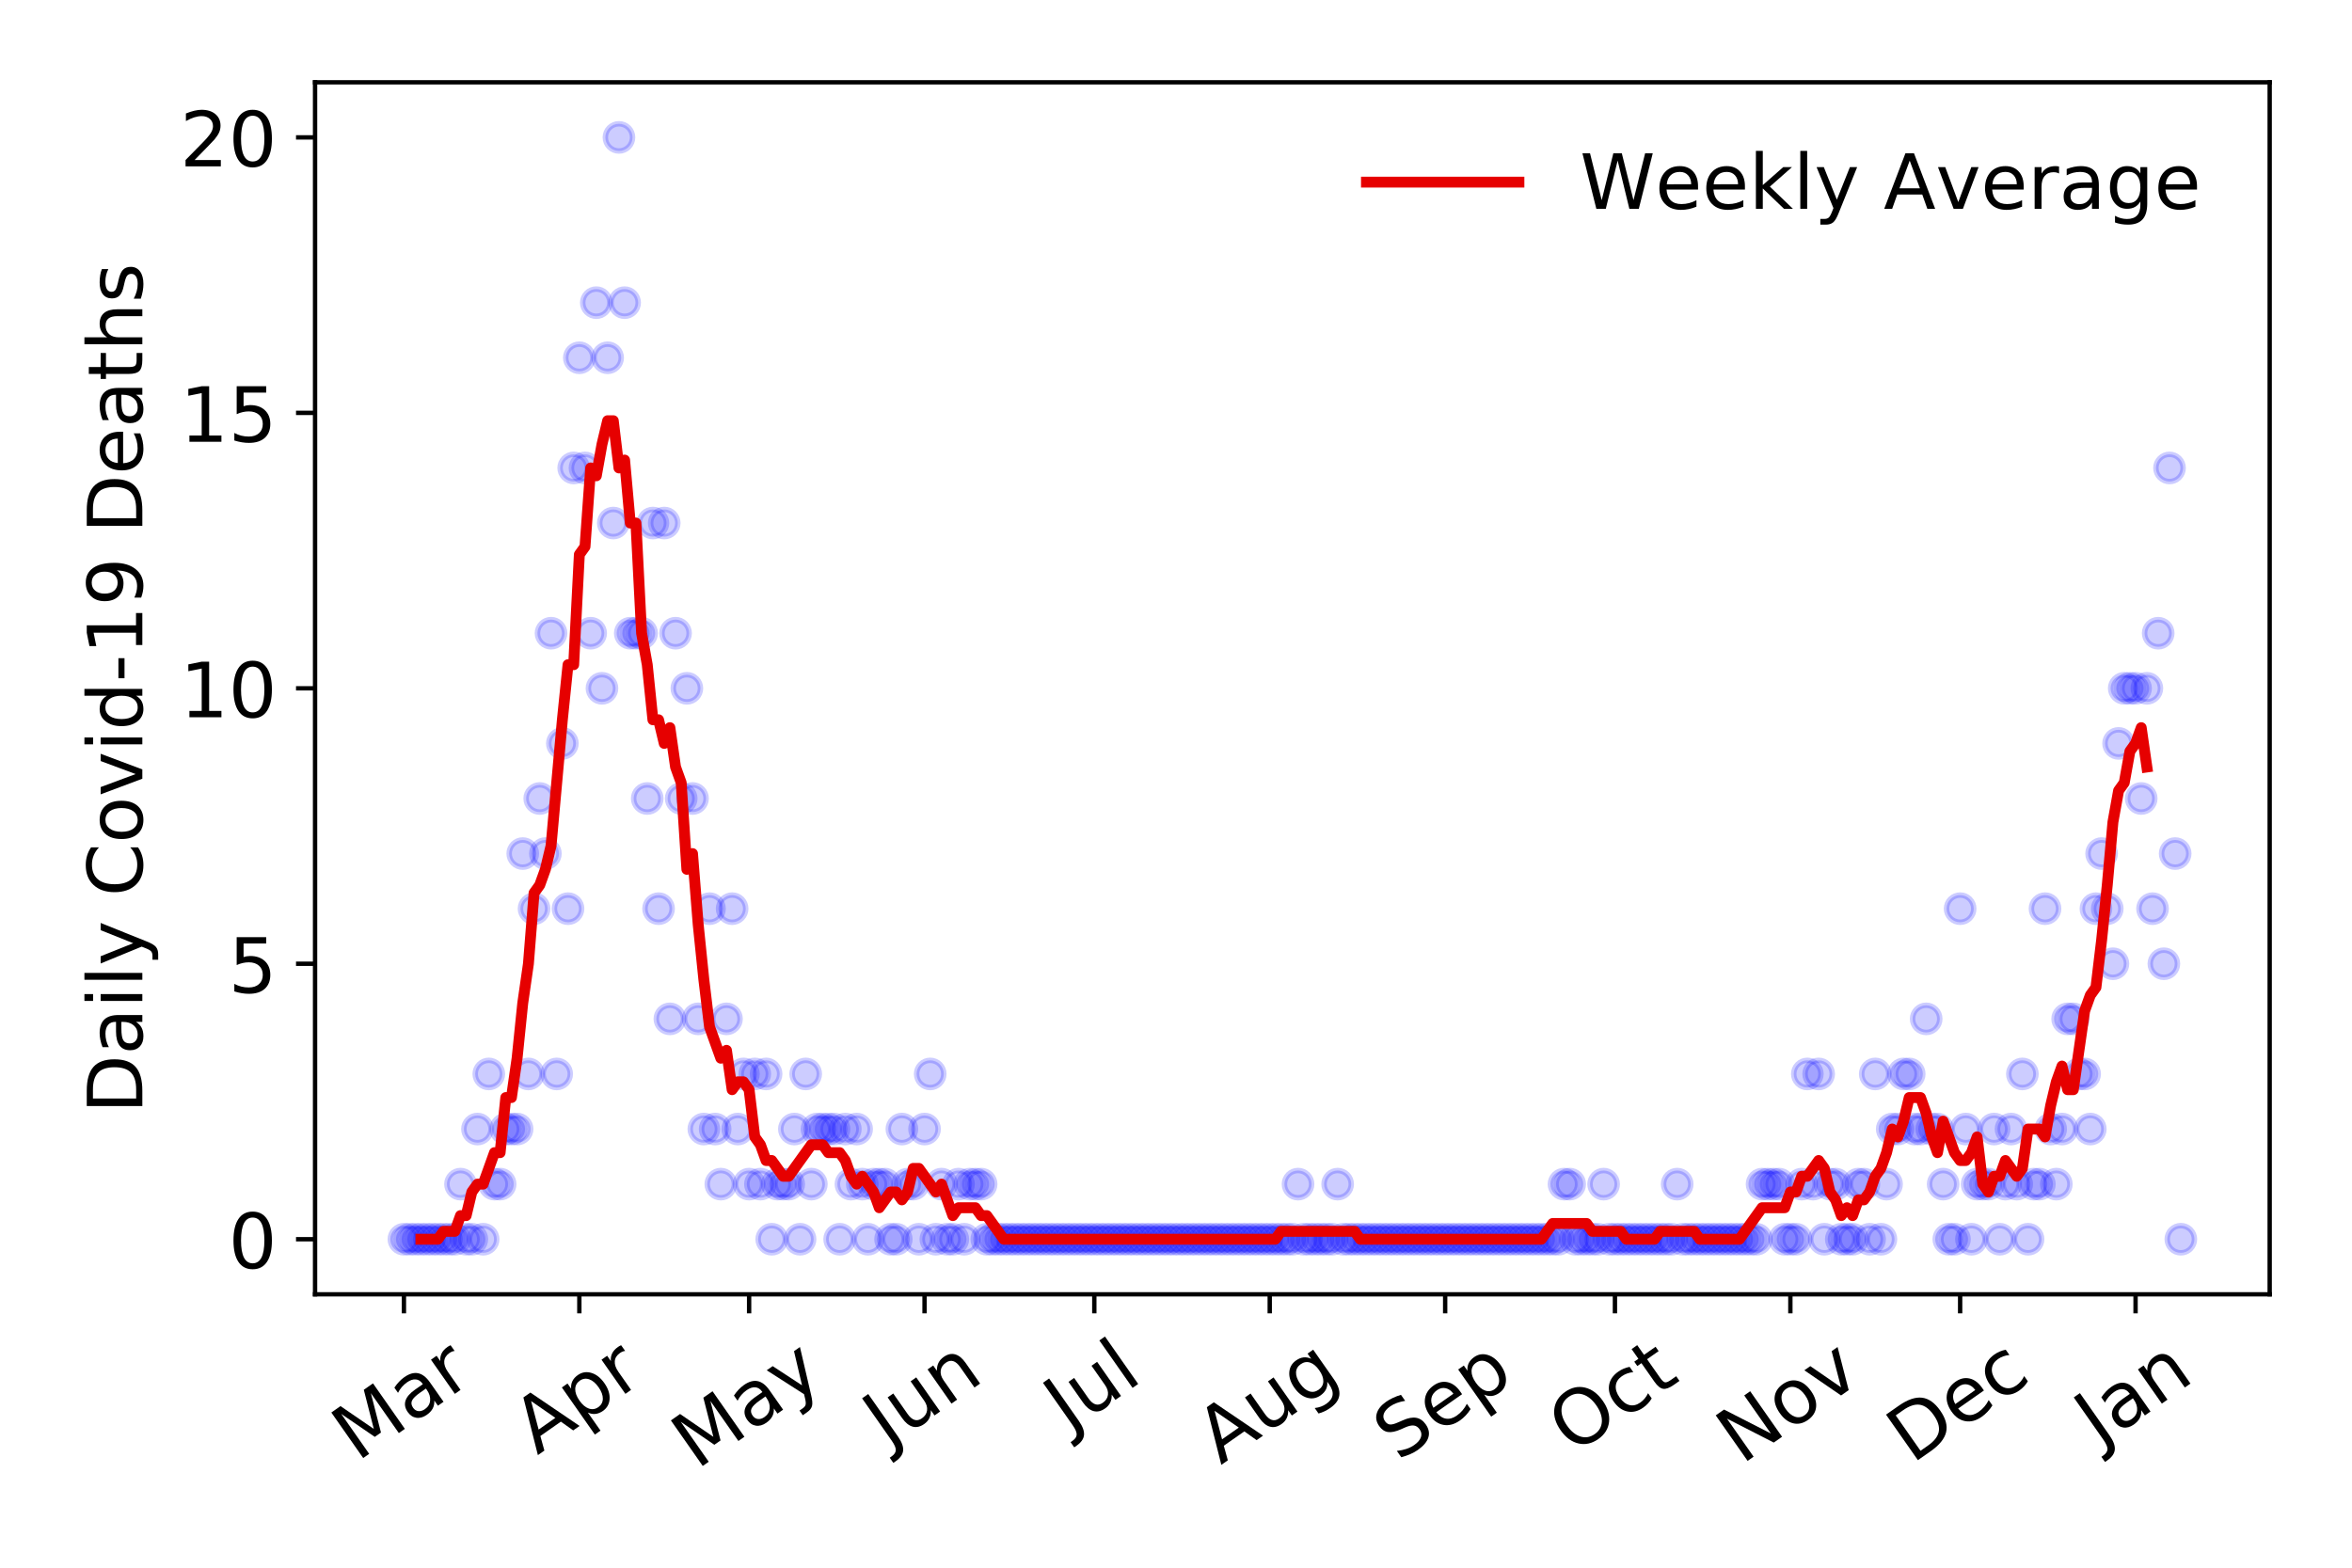 <?xml version="1.0" encoding="utf-8" standalone="no"?>
<!DOCTYPE svg PUBLIC "-//W3C//DTD SVG 1.1//EN"
  "http://www.w3.org/Graphics/SVG/1.1/DTD/svg11.dtd">
<!-- Created with matplotlib (https://matplotlib.org/) -->
<svg height="288pt" version="1.1" viewBox="0 0 432 288" width="432pt" xmlns="http://www.w3.org/2000/svg" xmlns:xlink="http://www.w3.org/1999/xlink">
 <defs>
  <style type="text/css">
*{stroke-linecap:butt;stroke-linejoin:round;}
  </style>
 </defs>
 <g id="figure_1">
  <g id="patch_1">
   <path d="M 0 288 
L 432 288 
L 432 0 
L 0 0 
z
" style="fill:#ffffff;"/>
  </g>
  <g id="axes_1">
   <g id="patch_2">
    <path d="M 57.87 237.778 
L 416.88 237.778 
L 416.88 15.12 
L 57.87 15.12 
z
" style="fill:#ffffff;"/>
   </g>
   <g id="matplotlib.axis_1">
    <g id="xtick_1">
     <g id="line2d_1">
      <defs>
       <path d="M 0 0 
L 0 3.5 
" id="ma06796dd80" style="stroke:#000000;stroke-width:0.8;"/>
      </defs>
      <g>
       <use style="stroke:#000000;stroke-width:0.8;" x="74.189" xlink:href="#ma06796dd80" y="237.778"/>
      </g>
     </g>
     <g id="text_1">
      <!-- Mar -->
      <defs>
       <path d="M 9.812 72.906 
L 24.516 72.906 
L 43.109 23.297 
L 61.812 72.906 
L 76.516 72.906 
L 76.516 0 
L 66.891 0 
L 66.891 64.016 
L 48.094 14.016 
L 38.188 14.016 
L 19.391 64.016 
L 19.391 0 
L 9.812 0 
z
" id="DejaVuSans-77"/>
       <path d="M 34.281 27.484 
Q 23.391 27.484 19.188 25 
Q 14.984 22.516 14.984 16.5 
Q 14.984 11.719 18.141 8.906 
Q 21.297 6.109 26.703 6.109 
Q 34.188 6.109 38.703 11.406 
Q 43.219 16.703 43.219 25.484 
L 43.219 27.484 
z
M 52.203 31.203 
L 52.203 0 
L 43.219 0 
L 43.219 8.297 
Q 40.141 3.328 35.547 0.953 
Q 30.953 -1.422 24.312 -1.422 
Q 15.922 -1.422 10.953 3.297 
Q 6 8.016 6 15.922 
Q 6 25.141 12.172 29.828 
Q 18.359 34.516 30.609 34.516 
L 43.219 34.516 
L 43.219 35.406 
Q 43.219 41.609 39.141 45 
Q 35.062 48.391 27.688 48.391 
Q 23 48.391 18.547 47.266 
Q 14.109 46.141 10.016 43.891 
L 10.016 52.203 
Q 14.938 54.109 19.578 55.047 
Q 24.219 56 28.609 56 
Q 40.484 56 46.344 49.844 
Q 52.203 43.703 52.203 31.203 
z
" id="DejaVuSans-97"/>
       <path d="M 41.109 46.297 
Q 39.594 47.172 37.812 47.578 
Q 36.031 48 33.891 48 
Q 26.266 48 22.188 43.047 
Q 18.109 38.094 18.109 28.812 
L 18.109 0 
L 9.078 0 
L 9.078 54.688 
L 18.109 54.688 
L 18.109 46.188 
Q 20.953 51.172 25.484 53.578 
Q 30.031 56 36.531 56 
Q 37.453 56 38.578 55.875 
Q 39.703 55.766 41.062 55.516 
z
" id="DejaVuSans-114"/>
      </defs>
      <g transform="translate(65.586 268.643)rotate(-35)scale(0.14 -0.14)">
       <use xlink:href="#DejaVuSans-77"/>
       <use x="86.279" xlink:href="#DejaVuSans-97"/>
       <use x="147.559" xlink:href="#DejaVuSans-114"/>
      </g>
     </g>
    </g>
    <g id="xtick_2">
     <g id="line2d_2">
      <g>
       <use style="stroke:#000000;stroke-width:0.8;" x="106.41" xlink:href="#ma06796dd80" y="237.778"/>
      </g>
     </g>
     <g id="text_2">
      <!-- Apr -->
      <defs>
       <path d="M 34.188 63.188 
L 20.797 26.906 
L 47.609 26.906 
z
M 28.609 72.906 
L 39.797 72.906 
L 67.578 0 
L 57.328 0 
L 50.688 18.703 
L 17.828 18.703 
L 11.188 0 
L 0.781 0 
z
" id="DejaVuSans-65"/>
       <path d="M 18.109 8.203 
L 18.109 -20.797 
L 9.078 -20.797 
L 9.078 54.688 
L 18.109 54.688 
L 18.109 46.391 
Q 20.953 51.266 25.266 53.625 
Q 29.594 56 35.594 56 
Q 45.562 56 51.781 48.094 
Q 58.016 40.188 58.016 27.297 
Q 58.016 14.406 51.781 6.484 
Q 45.562 -1.422 35.594 -1.422 
Q 29.594 -1.422 25.266 0.953 
Q 20.953 3.328 18.109 8.203 
z
M 48.688 27.297 
Q 48.688 37.203 44.609 42.844 
Q 40.531 48.484 33.406 48.484 
Q 26.266 48.484 22.188 42.844 
Q 18.109 37.203 18.109 27.297 
Q 18.109 17.391 22.188 11.75 
Q 26.266 6.109 33.406 6.109 
Q 40.531 6.109 44.609 11.75 
Q 48.688 17.391 48.688 27.297 
z
" id="DejaVuSans-112"/>
      </defs>
      <g transform="translate(98.706 267.384)rotate(-35)scale(0.14 -0.14)">
       <use xlink:href="#DejaVuSans-65"/>
       <use x="68.408" xlink:href="#DejaVuSans-112"/>
       <use x="131.885" xlink:href="#DejaVuSans-114"/>
      </g>
     </g>
    </g>
    <g id="xtick_3">
     <g id="line2d_3">
      <g>
       <use style="stroke:#000000;stroke-width:0.8;" x="137.592" xlink:href="#ma06796dd80" y="237.778"/>
      </g>
     </g>
     <g id="text_3">
      <!-- May -->
      <defs>
       <path d="M 32.172 -5.078 
Q 28.375 -14.844 24.75 -17.812 
Q 21.141 -20.797 15.094 -20.797 
L 7.906 -20.797 
L 7.906 -13.281 
L 13.188 -13.281 
Q 16.891 -13.281 18.938 -11.516 
Q 21 -9.766 23.484 -3.219 
L 25.094 0.875 
L 2.984 54.688 
L 12.5 54.688 
L 29.594 11.922 
L 46.688 54.688 
L 56.203 54.688 
z
" id="DejaVuSans-121"/>
      </defs>
      <g transform="translate(127.953 270.094)rotate(-35)scale(0.14 -0.14)">
       <use xlink:href="#DejaVuSans-77"/>
       <use x="86.279" xlink:href="#DejaVuSans-97"/>
       <use x="147.559" xlink:href="#DejaVuSans-121"/>
      </g>
     </g>
    </g>
    <g id="xtick_4">
     <g id="line2d_4">
      <g>
       <use style="stroke:#000000;stroke-width:0.8;" x="169.814" xlink:href="#ma06796dd80" y="237.778"/>
      </g>
     </g>
     <g id="text_4">
      <!-- Jun -->
      <defs>
       <path d="M 9.812 72.906 
L 19.672 72.906 
L 19.672 5.078 
Q 19.672 -8.109 14.672 -14.062 
Q 9.672 -20.016 -1.422 -20.016 
L -5.172 -20.016 
L -5.172 -11.719 
L -2.094 -11.719 
Q 4.438 -11.719 7.125 -8.047 
Q 9.812 -4.391 9.812 5.078 
z
" id="DejaVuSans-74"/>
       <path d="M 8.5 21.578 
L 8.5 54.688 
L 17.484 54.688 
L 17.484 21.922 
Q 17.484 14.156 20.5 10.266 
Q 23.531 6.391 29.594 6.391 
Q 36.859 6.391 41.078 11.031 
Q 45.312 15.672 45.312 23.688 
L 45.312 54.688 
L 54.297 54.688 
L 54.297 0 
L 45.312 0 
L 45.312 8.406 
Q 42.047 3.422 37.719 1 
Q 33.406 -1.422 27.688 -1.422 
Q 18.266 -1.422 13.375 4.438 
Q 8.5 10.297 8.5 21.578 
z
M 31.109 56 
z
" id="DejaVuSans-117"/>
       <path d="M 54.891 33.016 
L 54.891 0 
L 45.906 0 
L 45.906 32.719 
Q 45.906 40.484 42.875 44.328 
Q 39.844 48.188 33.797 48.188 
Q 26.516 48.188 22.312 43.547 
Q 18.109 38.922 18.109 30.906 
L 18.109 0 
L 9.078 0 
L 9.078 54.688 
L 18.109 54.688 
L 18.109 46.188 
Q 21.344 51.125 25.703 53.562 
Q 30.078 56 35.797 56 
Q 45.219 56 50.047 50.172 
Q 54.891 44.344 54.891 33.016 
z
" id="DejaVuSans-110"/>
      </defs>
      <g transform="translate(163.07 266.039)rotate(-35)scale(0.14 -0.14)">
       <use xlink:href="#DejaVuSans-74"/>
       <use x="29.492" xlink:href="#DejaVuSans-117"/>
       <use x="92.871" xlink:href="#DejaVuSans-110"/>
      </g>
     </g>
    </g>
    <g id="xtick_5">
     <g id="line2d_5">
      <g>
       <use style="stroke:#000000;stroke-width:0.8;" x="200.996" xlink:href="#ma06796dd80" y="237.778"/>
      </g>
     </g>
     <g id="text_5">
      <!-- Jul -->
      <defs>
       <path d="M 9.422 75.984 
L 18.406 75.984 
L 18.406 0 
L 9.422 0 
z
" id="DejaVuSans-108"/>
      </defs>
      <g transform="translate(196.293 263.181)rotate(-35)scale(0.14 -0.14)">
       <use xlink:href="#DejaVuSans-74"/>
       <use x="29.492" xlink:href="#DejaVuSans-117"/>
       <use x="92.871" xlink:href="#DejaVuSans-108"/>
      </g>
     </g>
    </g>
    <g id="xtick_6">
     <g id="line2d_6">
      <g>
       <use style="stroke:#000000;stroke-width:0.8;" x="233.217" xlink:href="#ma06796dd80" y="237.778"/>
      </g>
     </g>
     <g id="text_6">
      <!-- Aug -->
      <defs>
       <path d="M 45.406 27.984 
Q 45.406 37.75 41.375 43.109 
Q 37.359 48.484 30.078 48.484 
Q 22.859 48.484 18.828 43.109 
Q 14.797 37.75 14.797 27.984 
Q 14.797 18.266 18.828 12.891 
Q 22.859 7.516 30.078 7.516 
Q 37.359 7.516 41.375 12.891 
Q 45.406 18.266 45.406 27.984 
z
M 54.391 6.781 
Q 54.391 -7.172 48.188 -13.984 
Q 42 -20.797 29.203 -20.797 
Q 24.469 -20.797 20.266 -20.094 
Q 16.062 -19.391 12.109 -17.922 
L 12.109 -9.188 
Q 16.062 -11.328 19.922 -12.344 
Q 23.781 -13.375 27.781 -13.375 
Q 36.625 -13.375 41.016 -8.766 
Q 45.406 -4.156 45.406 5.172 
L 45.406 9.625 
Q 42.625 4.781 38.281 2.391 
Q 33.938 0 27.875 0 
Q 17.828 0 11.672 7.656 
Q 5.516 15.328 5.516 27.984 
Q 5.516 40.672 11.672 48.328 
Q 17.828 56 27.875 56 
Q 33.938 56 38.281 53.609 
Q 42.625 51.219 45.406 46.391 
L 45.406 54.688 
L 54.391 54.688 
z
" id="DejaVuSans-103"/>
      </defs>
      <g transform="translate(224.237 269.172)rotate(-35)scale(0.14 -0.14)">
       <use xlink:href="#DejaVuSans-65"/>
       <use x="68.408" xlink:href="#DejaVuSans-117"/>
       <use x="131.787" xlink:href="#DejaVuSans-103"/>
      </g>
     </g>
    </g>
    <g id="xtick_7">
     <g id="line2d_7">
      <g>
       <use style="stroke:#000000;stroke-width:0.8;" x="265.439" xlink:href="#ma06796dd80" y="237.778"/>
      </g>
     </g>
     <g id="text_7">
      <!-- Sep -->
      <defs>
       <path d="M 53.516 70.516 
L 53.516 60.891 
Q 47.906 63.578 42.922 64.891 
Q 37.938 66.219 33.297 66.219 
Q 25.25 66.219 20.875 63.094 
Q 16.5 59.969 16.5 54.203 
Q 16.5 49.359 19.406 46.891 
Q 22.312 44.438 30.422 42.922 
L 36.375 41.703 
Q 47.406 39.594 52.656 34.297 
Q 57.906 29 57.906 20.125 
Q 57.906 9.516 50.797 4.047 
Q 43.703 -1.422 29.984 -1.422 
Q 24.812 -1.422 18.969 -0.25 
Q 13.141 0.922 6.891 3.219 
L 6.891 13.375 
Q 12.891 10.016 18.656 8.297 
Q 24.422 6.594 29.984 6.594 
Q 38.422 6.594 43.016 9.906 
Q 47.609 13.234 47.609 19.391 
Q 47.609 24.75 44.312 27.781 
Q 41.016 30.812 33.5 32.328 
L 27.484 33.5 
Q 16.453 35.688 11.516 40.375 
Q 6.594 45.062 6.594 53.422 
Q 6.594 63.094 13.406 68.656 
Q 20.219 74.219 32.172 74.219 
Q 37.312 74.219 42.625 73.281 
Q 47.953 72.359 53.516 70.516 
z
" id="DejaVuSans-83"/>
       <path d="M 56.203 29.594 
L 56.203 25.203 
L 14.891 25.203 
Q 15.484 15.922 20.484 11.062 
Q 25.484 6.203 34.422 6.203 
Q 39.594 6.203 44.453 7.469 
Q 49.312 8.734 54.109 11.281 
L 54.109 2.781 
Q 49.266 0.734 44.188 -0.344 
Q 39.109 -1.422 33.891 -1.422 
Q 20.797 -1.422 13.156 6.188 
Q 5.516 13.812 5.516 26.812 
Q 5.516 40.234 12.766 48.109 
Q 20.016 56 32.328 56 
Q 43.359 56 49.781 48.891 
Q 56.203 41.797 56.203 29.594 
z
M 47.219 32.234 
Q 47.125 39.594 43.094 43.984 
Q 39.062 48.391 32.422 48.391 
Q 24.906 48.391 20.391 44.141 
Q 15.875 39.891 15.188 32.172 
z
" id="DejaVuSans-101"/>
      </defs>
      <g transform="translate(256.846 268.629)rotate(-35)scale(0.14 -0.14)">
       <use xlink:href="#DejaVuSans-83"/>
       <use x="63.477" xlink:href="#DejaVuSans-101"/>
       <use x="125" xlink:href="#DejaVuSans-112"/>
      </g>
     </g>
    </g>
    <g id="xtick_8">
     <g id="line2d_8">
      <g>
       <use style="stroke:#000000;stroke-width:0.8;" x="296.621" xlink:href="#ma06796dd80" y="237.778"/>
      </g>
     </g>
     <g id="text_8">
      <!-- Oct -->
      <defs>
       <path d="M 39.406 66.219 
Q 28.656 66.219 22.328 58.203 
Q 16.016 50.203 16.016 36.375 
Q 16.016 22.609 22.328 14.594 
Q 28.656 6.594 39.406 6.594 
Q 50.141 6.594 56.422 14.594 
Q 62.703 22.609 62.703 36.375 
Q 62.703 50.203 56.422 58.203 
Q 50.141 66.219 39.406 66.219 
z
M 39.406 74.219 
Q 54.734 74.219 63.906 63.938 
Q 73.094 53.656 73.094 36.375 
Q 73.094 19.141 63.906 8.859 
Q 54.734 -1.422 39.406 -1.422 
Q 24.031 -1.422 14.812 8.828 
Q 5.609 19.094 5.609 36.375 
Q 5.609 53.656 14.812 63.938 
Q 24.031 74.219 39.406 74.219 
z
" id="DejaVuSans-79"/>
       <path d="M 48.781 52.594 
L 48.781 44.188 
Q 44.969 46.297 41.141 47.344 
Q 37.312 48.391 33.406 48.391 
Q 24.656 48.391 19.812 42.844 
Q 14.984 37.312 14.984 27.297 
Q 14.984 17.281 19.812 11.734 
Q 24.656 6.203 33.406 6.203 
Q 37.312 6.203 41.141 7.25 
Q 44.969 8.297 48.781 10.406 
L 48.781 2.094 
Q 45.016 0.344 40.984 -0.531 
Q 36.969 -1.422 32.422 -1.422 
Q 20.062 -1.422 12.781 6.344 
Q 5.516 14.109 5.516 27.297 
Q 5.516 40.672 12.859 48.328 
Q 20.219 56 33.016 56 
Q 37.156 56 41.109 55.141 
Q 45.062 54.297 48.781 52.594 
z
" id="DejaVuSans-99"/>
       <path d="M 18.312 70.219 
L 18.312 54.688 
L 36.812 54.688 
L 36.812 47.703 
L 18.312 47.703 
L 18.312 18.016 
Q 18.312 11.328 20.141 9.422 
Q 21.969 7.516 27.594 7.516 
L 36.812 7.516 
L 36.812 0 
L 27.594 0 
Q 17.188 0 13.234 3.875 
Q 9.281 7.766 9.281 18.016 
L 9.281 47.703 
L 2.688 47.703 
L 2.688 54.688 
L 9.281 54.688 
L 9.281 70.219 
z
" id="DejaVuSans-116"/>
      </defs>
      <g transform="translate(288.922 267.377)rotate(-35)scale(0.14 -0.14)">
       <use xlink:href="#DejaVuSans-79"/>
       <use x="78.711" xlink:href="#DejaVuSans-99"/>
       <use x="133.691" xlink:href="#DejaVuSans-116"/>
      </g>
     </g>
    </g>
    <g id="xtick_9">
     <g id="line2d_9">
      <g>
       <use style="stroke:#000000;stroke-width:0.8;" x="328.843" xlink:href="#ma06796dd80" y="237.778"/>
      </g>
     </g>
     <g id="text_9">
      <!-- Nov -->
      <defs>
       <path d="M 9.812 72.906 
L 23.094 72.906 
L 55.422 11.922 
L 55.422 72.906 
L 64.984 72.906 
L 64.984 0 
L 51.703 0 
L 19.391 60.984 
L 19.391 0 
L 9.812 0 
z
" id="DejaVuSans-78"/>
       <path d="M 30.609 48.391 
Q 23.391 48.391 19.188 42.75 
Q 14.984 37.109 14.984 27.297 
Q 14.984 17.484 19.156 11.844 
Q 23.344 6.203 30.609 6.203 
Q 37.797 6.203 41.984 11.859 
Q 46.188 17.531 46.188 27.297 
Q 46.188 37.016 41.984 42.703 
Q 37.797 48.391 30.609 48.391 
z
M 30.609 56 
Q 42.328 56 49.016 48.375 
Q 55.719 40.766 55.719 27.297 
Q 55.719 13.875 49.016 6.219 
Q 42.328 -1.422 30.609 -1.422 
Q 18.844 -1.422 12.172 6.219 
Q 5.516 13.875 5.516 27.297 
Q 5.516 40.766 12.172 48.375 
Q 18.844 56 30.609 56 
z
" id="DejaVuSans-111"/>
       <path d="M 2.984 54.688 
L 12.5 54.688 
L 29.594 8.797 
L 46.688 54.688 
L 56.203 54.688 
L 35.688 0 
L 23.484 0 
z
" id="DejaVuSans-118"/>
      </defs>
      <g transform="translate(319.866 269.166)rotate(-35)scale(0.14 -0.14)">
       <use xlink:href="#DejaVuSans-78"/>
       <use x="74.805" xlink:href="#DejaVuSans-111"/>
       <use x="135.986" xlink:href="#DejaVuSans-118"/>
      </g>
     </g>
    </g>
    <g id="xtick_10">
     <g id="line2d_10">
      <g>
       <use style="stroke:#000000;stroke-width:0.8;" x="360.025" xlink:href="#ma06796dd80" y="237.778"/>
      </g>
     </g>
     <g id="text_10">
      <!-- Dec -->
      <defs>
       <path d="M 19.672 64.797 
L 19.672 8.109 
L 31.594 8.109 
Q 46.688 8.109 53.688 14.938 
Q 60.688 21.781 60.688 36.531 
Q 60.688 51.172 53.688 57.984 
Q 46.688 64.797 31.594 64.797 
z
M 9.812 72.906 
L 30.078 72.906 
Q 51.266 72.906 61.172 64.094 
Q 71.094 55.281 71.094 36.531 
Q 71.094 17.672 61.125 8.828 
Q 51.172 0 30.078 0 
L 9.812 0 
z
" id="DejaVuSans-68"/>
      </defs>
      <g transform="translate(351.144 269.032)rotate(-35)scale(0.14 -0.14)">
       <use xlink:href="#DejaVuSans-68"/>
       <use x="77.002" xlink:href="#DejaVuSans-101"/>
       <use x="138.525" xlink:href="#DejaVuSans-99"/>
      </g>
     </g>
    </g>
    <g id="xtick_11">
     <g id="line2d_11">
      <g>
       <use style="stroke:#000000;stroke-width:0.8;" x="392.246" xlink:href="#ma06796dd80" y="237.778"/>
      </g>
     </g>
     <g id="text_11">
      <!-- Jan -->
      <g transform="translate(385.623 265.871)rotate(-35)scale(0.14 -0.14)">
       <use xlink:href="#DejaVuSans-74"/>
       <use x="29.492" xlink:href="#DejaVuSans-97"/>
       <use x="90.771" xlink:href="#DejaVuSans-110"/>
      </g>
     </g>
    </g>
   </g>
   <g id="matplotlib.axis_2">
    <g id="ytick_1">
     <g id="line2d_12">
      <defs>
       <path d="M 0 0 
L -3.5 0 
" id="m3ec3dc908f" style="stroke:#000000;stroke-width:0.8;"/>
      </defs>
      <g>
       <use style="stroke:#000000;stroke-width:0.8;" x="57.87" xlink:href="#m3ec3dc908f" y="227.657"/>
      </g>
     </g>
     <g id="text_12">
      <!-- 0 -->
      <defs>
       <path d="M 31.781 66.406 
Q 24.172 66.406 20.328 58.906 
Q 16.5 51.422 16.5 36.375 
Q 16.5 21.391 20.328 13.891 
Q 24.172 6.391 31.781 6.391 
Q 39.453 6.391 43.281 13.891 
Q 47.125 21.391 47.125 36.375 
Q 47.125 51.422 43.281 58.906 
Q 39.453 66.406 31.781 66.406 
z
M 31.781 74.219 
Q 44.047 74.219 50.516 64.516 
Q 56.984 54.828 56.984 36.375 
Q 56.984 17.969 50.516 8.266 
Q 44.047 -1.422 31.781 -1.422 
Q 19.531 -1.422 13.062 8.266 
Q 6.594 17.969 6.594 36.375 
Q 6.594 54.828 13.062 64.516 
Q 19.531 74.219 31.781 74.219 
z
" id="DejaVuSans-48"/>
      </defs>
      <g transform="translate(41.962 232.976)scale(0.14 -0.14)">
       <use xlink:href="#DejaVuSans-48"/>
      </g>
     </g>
    </g>
    <g id="ytick_2">
     <g id="line2d_13">
      <g>
       <use style="stroke:#000000;stroke-width:0.8;" x="57.87" xlink:href="#m3ec3dc908f" y="177.053"/>
      </g>
     </g>
     <g id="text_13">
      <!-- 5 -->
      <defs>
       <path d="M 10.797 72.906 
L 49.516 72.906 
L 49.516 64.594 
L 19.828 64.594 
L 19.828 46.734 
Q 21.969 47.469 24.109 47.828 
Q 26.266 48.188 28.422 48.188 
Q 40.625 48.188 47.75 41.5 
Q 54.891 34.812 54.891 23.391 
Q 54.891 11.625 47.562 5.094 
Q 40.234 -1.422 26.906 -1.422 
Q 22.312 -1.422 17.547 -0.641 
Q 12.797 0.141 7.719 1.703 
L 7.719 11.625 
Q 12.109 9.234 16.797 8.062 
Q 21.484 6.891 26.703 6.891 
Q 35.156 6.891 40.078 11.328 
Q 45.016 15.766 45.016 23.391 
Q 45.016 31 40.078 35.438 
Q 35.156 39.891 26.703 39.891 
Q 22.75 39.891 18.812 39.016 
Q 14.891 38.141 10.797 36.281 
z
" id="DejaVuSans-53"/>
      </defs>
      <g transform="translate(41.962 182.372)scale(0.14 -0.14)">
       <use xlink:href="#DejaVuSans-53"/>
      </g>
     </g>
    </g>
    <g id="ytick_3">
     <g id="line2d_14">
      <g>
       <use style="stroke:#000000;stroke-width:0.8;" x="57.87" xlink:href="#m3ec3dc908f" y="126.449"/>
      </g>
     </g>
     <g id="text_14">
      <!-- 10 -->
      <defs>
       <path d="M 12.406 8.297 
L 28.516 8.297 
L 28.516 63.922 
L 10.984 60.406 
L 10.984 69.391 
L 28.422 72.906 
L 38.281 72.906 
L 38.281 8.297 
L 54.391 8.297 
L 54.391 0 
L 12.406 0 
z
" id="DejaVuSans-49"/>
      </defs>
      <g transform="translate(33.055 131.768)scale(0.14 -0.14)">
       <use xlink:href="#DejaVuSans-49"/>
       <use x="63.623" xlink:href="#DejaVuSans-48"/>
      </g>
     </g>
    </g>
    <g id="ytick_4">
     <g id="line2d_15">
      <g>
       <use style="stroke:#000000;stroke-width:0.8;" x="57.87" xlink:href="#m3ec3dc908f" y="75.845"/>
      </g>
     </g>
     <g id="text_15">
      <!-- 15 -->
      <g transform="translate(33.055 81.164)scale(0.14 -0.14)">
       <use xlink:href="#DejaVuSans-49"/>
       <use x="63.623" xlink:href="#DejaVuSans-53"/>
      </g>
     </g>
    </g>
    <g id="ytick_5">
     <g id="line2d_16">
      <g>
       <use style="stroke:#000000;stroke-width:0.8;" x="57.87" xlink:href="#m3ec3dc908f" y="25.241"/>
      </g>
     </g>
     <g id="text_16">
      <!-- 20 -->
      <defs>
       <path d="M 19.188 8.297 
L 53.609 8.297 
L 53.609 0 
L 7.328 0 
L 7.328 8.297 
Q 12.938 14.109 22.625 23.891 
Q 32.328 33.688 34.812 36.531 
Q 39.547 41.844 41.422 45.531 
Q 43.312 49.219 43.312 52.781 
Q 43.312 58.594 39.234 62.25 
Q 35.156 65.922 28.609 65.922 
Q 23.969 65.922 18.812 64.312 
Q 13.672 62.703 7.812 59.422 
L 7.812 69.391 
Q 13.766 71.781 18.938 73 
Q 24.125 74.219 28.422 74.219 
Q 39.75 74.219 46.484 68.547 
Q 53.219 62.891 53.219 53.422 
Q 53.219 48.922 51.531 44.891 
Q 49.859 40.875 45.406 35.406 
Q 44.188 33.984 37.641 27.219 
Q 31.109 20.453 19.188 8.297 
z
" id="DejaVuSans-50"/>
      </defs>
      <g transform="translate(33.055 30.56)scale(0.14 -0.14)">
       <use xlink:href="#DejaVuSans-50"/>
       <use x="63.623" xlink:href="#DejaVuSans-48"/>
      </g>
     </g>
    </g>
    <g id="text_17">
     <!-- Daily Covid-19 Deaths -->
     <defs>
      <path d="M 9.422 54.688 
L 18.406 54.688 
L 18.406 0 
L 9.422 0 
z
M 9.422 75.984 
L 18.406 75.984 
L 18.406 64.594 
L 9.422 64.594 
z
" id="DejaVuSans-105"/>
      <path id="DejaVuSans-32"/>
      <path d="M 64.406 67.281 
L 64.406 56.891 
Q 59.422 61.531 53.781 63.812 
Q 48.141 66.109 41.797 66.109 
Q 29.297 66.109 22.656 58.469 
Q 16.016 50.828 16.016 36.375 
Q 16.016 21.969 22.656 14.328 
Q 29.297 6.688 41.797 6.688 
Q 48.141 6.688 53.781 8.984 
Q 59.422 11.281 64.406 15.922 
L 64.406 5.609 
Q 59.234 2.094 53.438 0.328 
Q 47.656 -1.422 41.219 -1.422 
Q 24.656 -1.422 15.125 8.703 
Q 5.609 18.844 5.609 36.375 
Q 5.609 53.953 15.125 64.078 
Q 24.656 74.219 41.219 74.219 
Q 47.75 74.219 53.531 72.484 
Q 59.328 70.75 64.406 67.281 
z
" id="DejaVuSans-67"/>
      <path d="M 45.406 46.391 
L 45.406 75.984 
L 54.391 75.984 
L 54.391 0 
L 45.406 0 
L 45.406 8.203 
Q 42.578 3.328 38.25 0.953 
Q 33.938 -1.422 27.875 -1.422 
Q 17.969 -1.422 11.734 6.484 
Q 5.516 14.406 5.516 27.297 
Q 5.516 40.188 11.734 48.094 
Q 17.969 56 27.875 56 
Q 33.938 56 38.25 53.625 
Q 42.578 51.266 45.406 46.391 
z
M 14.797 27.297 
Q 14.797 17.391 18.875 11.75 
Q 22.953 6.109 30.078 6.109 
Q 37.203 6.109 41.297 11.75 
Q 45.406 17.391 45.406 27.297 
Q 45.406 37.203 41.297 42.844 
Q 37.203 48.484 30.078 48.484 
Q 22.953 48.484 18.875 42.844 
Q 14.797 37.203 14.797 27.297 
z
" id="DejaVuSans-100"/>
      <path d="M 4.891 31.391 
L 31.203 31.391 
L 31.203 23.391 
L 4.891 23.391 
z
" id="DejaVuSans-45"/>
      <path d="M 10.984 1.516 
L 10.984 10.5 
Q 14.703 8.734 18.5 7.812 
Q 22.312 6.891 25.984 6.891 
Q 35.75 6.891 40.891 13.453 
Q 46.047 20.016 46.781 33.406 
Q 43.953 29.203 39.594 26.953 
Q 35.25 24.703 29.984 24.703 
Q 19.047 24.703 12.672 31.312 
Q 6.297 37.938 6.297 49.422 
Q 6.297 60.641 12.938 67.422 
Q 19.578 74.219 30.609 74.219 
Q 43.266 74.219 49.922 64.516 
Q 56.594 54.828 56.594 36.375 
Q 56.594 19.141 48.406 8.859 
Q 40.234 -1.422 26.422 -1.422 
Q 22.703 -1.422 18.891 -0.688 
Q 15.094 0.047 10.984 1.516 
z
M 30.609 32.422 
Q 37.25 32.422 41.125 36.953 
Q 45.016 41.5 45.016 49.422 
Q 45.016 57.281 41.125 61.844 
Q 37.25 66.406 30.609 66.406 
Q 23.969 66.406 20.094 61.844 
Q 16.219 57.281 16.219 49.422 
Q 16.219 41.5 20.094 36.953 
Q 23.969 32.422 30.609 32.422 
z
" id="DejaVuSans-57"/>
      <path d="M 54.891 33.016 
L 54.891 0 
L 45.906 0 
L 45.906 32.719 
Q 45.906 40.484 42.875 44.328 
Q 39.844 48.188 33.797 48.188 
Q 26.516 48.188 22.312 43.547 
Q 18.109 38.922 18.109 30.906 
L 18.109 0 
L 9.078 0 
L 9.078 75.984 
L 18.109 75.984 
L 18.109 46.188 
Q 21.344 51.125 25.703 53.562 
Q 30.078 56 35.797 56 
Q 45.219 56 50.047 50.172 
Q 54.891 44.344 54.891 33.016 
z
" id="DejaVuSans-104"/>
      <path d="M 44.281 53.078 
L 44.281 44.578 
Q 40.484 46.531 36.375 47.5 
Q 32.281 48.484 27.875 48.484 
Q 21.188 48.484 17.844 46.438 
Q 14.5 44.391 14.5 40.281 
Q 14.5 37.156 16.891 35.375 
Q 19.281 33.594 26.516 31.984 
L 29.594 31.297 
Q 39.156 29.25 43.188 25.516 
Q 47.219 21.781 47.219 15.094 
Q 47.219 7.469 41.188 3.016 
Q 35.156 -1.422 24.609 -1.422 
Q 20.219 -1.422 15.453 -0.562 
Q 10.688 0.297 5.422 2 
L 5.422 11.281 
Q 10.406 8.688 15.234 7.391 
Q 20.062 6.109 24.812 6.109 
Q 31.156 6.109 34.562 8.281 
Q 37.984 10.453 37.984 14.406 
Q 37.984 18.062 35.516 20.016 
Q 33.062 21.969 24.703 23.781 
L 21.578 24.516 
Q 13.234 26.266 9.516 29.906 
Q 5.812 33.547 5.812 39.891 
Q 5.812 47.609 11.281 51.797 
Q 16.75 56 26.812 56 
Q 31.781 56 36.172 55.266 
Q 40.578 54.547 44.281 53.078 
z
" id="DejaVuSans-115"/>
     </defs>
     <g transform="translate(26.143 204.56)rotate(-90)scale(0.14 -0.14)">
      <use xlink:href="#DejaVuSans-68"/>
      <use x="77.002" xlink:href="#DejaVuSans-97"/>
      <use x="138.281" xlink:href="#DejaVuSans-105"/>
      <use x="166.064" xlink:href="#DejaVuSans-108"/>
      <use x="193.848" xlink:href="#DejaVuSans-121"/>
      <use x="253.027" xlink:href="#DejaVuSans-32"/>
      <use x="284.814" xlink:href="#DejaVuSans-67"/>
      <use x="354.639" xlink:href="#DejaVuSans-111"/>
      <use x="415.82" xlink:href="#DejaVuSans-118"/>
      <use x="475" xlink:href="#DejaVuSans-105"/>
      <use x="502.783" xlink:href="#DejaVuSans-100"/>
      <use x="566.26" xlink:href="#DejaVuSans-45"/>
      <use x="602.344" xlink:href="#DejaVuSans-49"/>
      <use x="665.967" xlink:href="#DejaVuSans-57"/>
      <use x="729.59" xlink:href="#DejaVuSans-32"/>
      <use x="761.377" xlink:href="#DejaVuSans-68"/>
      <use x="838.379" xlink:href="#DejaVuSans-101"/>
      <use x="899.902" xlink:href="#DejaVuSans-97"/>
      <use x="961.182" xlink:href="#DejaVuSans-116"/>
      <use x="1000.391" xlink:href="#DejaVuSans-104"/>
      <use x="1063.77" xlink:href="#DejaVuSans-115"/>
     </g>
    </g>
   </g>
   <g id="line2d_17">
    <defs>
     <path d="M 0 2.5 
C 0.663 2.5 1.299 2.237 1.768 1.768 
C 2.237 1.299 2.5 0.663 2.5 0 
C 2.5 -0.663 2.237 -1.299 1.768 -1.768 
C 1.299 -2.237 0.663 -2.5 0 -2.5 
C -0.663 -2.5 -1.299 -2.237 -1.768 -1.768 
C -2.237 -1.299 -2.5 -0.663 -2.5 0 
C -2.5 0.663 -2.237 1.299 -1.768 1.768 
C -1.299 2.237 -0.663 2.5 0 2.5 
z
" id="ma1817196bb" style="stroke:#0000ff;stroke-opacity:0.2;"/>
    </defs>
    <g clip-path="url(#pf63b60103f)">
     <use style="fill:#0000ff;fill-opacity:0.2;stroke:#0000ff;stroke-opacity:0.2;" x="74.189" xlink:href="#ma1817196bb" y="227.657"/>
     <use style="fill:#0000ff;fill-opacity:0.2;stroke:#0000ff;stroke-opacity:0.2;" x="75.228" xlink:href="#ma1817196bb" y="227.657"/>
     <use style="fill:#0000ff;fill-opacity:0.2;stroke:#0000ff;stroke-opacity:0.2;" x="76.267" xlink:href="#ma1817196bb" y="227.657"/>
     <use style="fill:#0000ff;fill-opacity:0.2;stroke:#0000ff;stroke-opacity:0.2;" x="77.307" xlink:href="#ma1817196bb" y="227.657"/>
     <use style="fill:#0000ff;fill-opacity:0.2;stroke:#0000ff;stroke-opacity:0.2;" x="78.346" xlink:href="#ma1817196bb" y="227.657"/>
     <use style="fill:#0000ff;fill-opacity:0.2;stroke:#0000ff;stroke-opacity:0.2;" x="79.386" xlink:href="#ma1817196bb" y="227.657"/>
     <use style="fill:#0000ff;fill-opacity:0.2;stroke:#0000ff;stroke-opacity:0.2;" x="80.425" xlink:href="#ma1817196bb" y="227.657"/>
     <use style="fill:#0000ff;fill-opacity:0.2;stroke:#0000ff;stroke-opacity:0.2;" x="81.464" xlink:href="#ma1817196bb" y="227.657"/>
     <use style="fill:#0000ff;fill-opacity:0.2;stroke:#0000ff;stroke-opacity:0.2;" x="82.504" xlink:href="#ma1817196bb" y="227.657"/>
     <use style="fill:#0000ff;fill-opacity:0.2;stroke:#0000ff;stroke-opacity:0.2;" x="83.543" xlink:href="#ma1817196bb" y="227.657"/>
     <use style="fill:#0000ff;fill-opacity:0.2;stroke:#0000ff;stroke-opacity:0.2;" x="84.583" xlink:href="#ma1817196bb" y="217.537"/>
     <use style="fill:#0000ff;fill-opacity:0.2;stroke:#0000ff;stroke-opacity:0.2;" x="85.622" xlink:href="#ma1817196bb" y="227.657"/>
     <use style="fill:#0000ff;fill-opacity:0.2;stroke:#0000ff;stroke-opacity:0.2;" x="86.661" xlink:href="#ma1817196bb" y="227.657"/>
     <use style="fill:#0000ff;fill-opacity:0.2;stroke:#0000ff;stroke-opacity:0.2;" x="87.701" xlink:href="#ma1817196bb" y="207.416"/>
     <use style="fill:#0000ff;fill-opacity:0.2;stroke:#0000ff;stroke-opacity:0.2;" x="88.74" xlink:href="#ma1817196bb" y="227.657"/>
     <use style="fill:#0000ff;fill-opacity:0.2;stroke:#0000ff;stroke-opacity:0.2;" x="89.78" xlink:href="#ma1817196bb" y="197.295"/>
     <use style="fill:#0000ff;fill-opacity:0.2;stroke:#0000ff;stroke-opacity:0.2;" x="90.819" xlink:href="#ma1817196bb" y="217.537"/>
     <use style="fill:#0000ff;fill-opacity:0.2;stroke:#0000ff;stroke-opacity:0.2;" x="91.858" xlink:href="#ma1817196bb" y="217.537"/>
     <use style="fill:#0000ff;fill-opacity:0.2;stroke:#0000ff;stroke-opacity:0.2;" x="92.898" xlink:href="#ma1817196bb" y="207.416"/>
     <use style="fill:#0000ff;fill-opacity:0.2;stroke:#0000ff;stroke-opacity:0.2;" x="93.937" xlink:href="#ma1817196bb" y="207.416"/>
     <use style="fill:#0000ff;fill-opacity:0.2;stroke:#0000ff;stroke-opacity:0.2;" x="94.977" xlink:href="#ma1817196bb" y="207.416"/>
     <use style="fill:#0000ff;fill-opacity:0.2;stroke:#0000ff;stroke-opacity:0.2;" x="96.016" xlink:href="#ma1817196bb" y="156.812"/>
     <use style="fill:#0000ff;fill-opacity:0.2;stroke:#0000ff;stroke-opacity:0.2;" x="97.056" xlink:href="#ma1817196bb" y="197.295"/>
     <use style="fill:#0000ff;fill-opacity:0.2;stroke:#0000ff;stroke-opacity:0.2;" x="98.095" xlink:href="#ma1817196bb" y="166.932"/>
     <use style="fill:#0000ff;fill-opacity:0.2;stroke:#0000ff;stroke-opacity:0.2;" x="99.134" xlink:href="#ma1817196bb" y="146.691"/>
     <use style="fill:#0000ff;fill-opacity:0.2;stroke:#0000ff;stroke-opacity:0.2;" x="100.174" xlink:href="#ma1817196bb" y="156.812"/>
     <use style="fill:#0000ff;fill-opacity:0.2;stroke:#0000ff;stroke-opacity:0.2;" x="101.213" xlink:href="#ma1817196bb" y="116.328"/>
     <use style="fill:#0000ff;fill-opacity:0.2;stroke:#0000ff;stroke-opacity:0.2;" x="102.253" xlink:href="#ma1817196bb" y="197.295"/>
     <use style="fill:#0000ff;fill-opacity:0.2;stroke:#0000ff;stroke-opacity:0.2;" x="103.292" xlink:href="#ma1817196bb" y="136.57"/>
     <use style="fill:#0000ff;fill-opacity:0.2;stroke:#0000ff;stroke-opacity:0.2;" x="104.331" xlink:href="#ma1817196bb" y="166.932"/>
     <use style="fill:#0000ff;fill-opacity:0.2;stroke:#0000ff;stroke-opacity:0.2;" x="105.371" xlink:href="#ma1817196bb" y="85.966"/>
     <use style="fill:#0000ff;fill-opacity:0.2;stroke:#0000ff;stroke-opacity:0.2;" x="106.41" xlink:href="#ma1817196bb" y="65.724"/>
     <use style="fill:#0000ff;fill-opacity:0.2;stroke:#0000ff;stroke-opacity:0.2;" x="107.45" xlink:href="#ma1817196bb" y="85.966"/>
     <use style="fill:#0000ff;fill-opacity:0.2;stroke:#0000ff;stroke-opacity:0.2;" x="108.489" xlink:href="#ma1817196bb" y="116.328"/>
     <use style="fill:#0000ff;fill-opacity:0.2;stroke:#0000ff;stroke-opacity:0.2;" x="109.528" xlink:href="#ma1817196bb" y="55.603"/>
     <use style="fill:#0000ff;fill-opacity:0.2;stroke:#0000ff;stroke-opacity:0.2;" x="110.568" xlink:href="#ma1817196bb" y="126.449"/>
     <use style="fill:#0000ff;fill-opacity:0.2;stroke:#0000ff;stroke-opacity:0.2;" x="111.607" xlink:href="#ma1817196bb" y="65.724"/>
     <use style="fill:#0000ff;fill-opacity:0.2;stroke:#0000ff;stroke-opacity:0.2;" x="112.647" xlink:href="#ma1817196bb" y="96.087"/>
     <use style="fill:#0000ff;fill-opacity:0.2;stroke:#0000ff;stroke-opacity:0.2;" x="113.686" xlink:href="#ma1817196bb" y="25.241"/>
     <use style="fill:#0000ff;fill-opacity:0.2;stroke:#0000ff;stroke-opacity:0.2;" x="114.725" xlink:href="#ma1817196bb" y="55.603"/>
     <use style="fill:#0000ff;fill-opacity:0.2;stroke:#0000ff;stroke-opacity:0.2;" x="115.765" xlink:href="#ma1817196bb" y="116.328"/>
     <use style="fill:#0000ff;fill-opacity:0.2;stroke:#0000ff;stroke-opacity:0.2;" x="116.804" xlink:href="#ma1817196bb" y="116.328"/>
     <use style="fill:#0000ff;fill-opacity:0.2;stroke:#0000ff;stroke-opacity:0.2;" x="117.844" xlink:href="#ma1817196bb" y="116.328"/>
     <use style="fill:#0000ff;fill-opacity:0.2;stroke:#0000ff;stroke-opacity:0.2;" x="118.883" xlink:href="#ma1817196bb" y="146.691"/>
     <use style="fill:#0000ff;fill-opacity:0.2;stroke:#0000ff;stroke-opacity:0.2;" x="119.922" xlink:href="#ma1817196bb" y="96.087"/>
     <use style="fill:#0000ff;fill-opacity:0.2;stroke:#0000ff;stroke-opacity:0.2;" x="120.962" xlink:href="#ma1817196bb" y="166.932"/>
     <use style="fill:#0000ff;fill-opacity:0.2;stroke:#0000ff;stroke-opacity:0.2;" x="122.001" xlink:href="#ma1817196bb" y="96.087"/>
     <use style="fill:#0000ff;fill-opacity:0.2;stroke:#0000ff;stroke-opacity:0.2;" x="123.041" xlink:href="#ma1817196bb" y="187.174"/>
     <use style="fill:#0000ff;fill-opacity:0.2;stroke:#0000ff;stroke-opacity:0.2;" x="124.08" xlink:href="#ma1817196bb" y="116.328"/>
     <use style="fill:#0000ff;fill-opacity:0.2;stroke:#0000ff;stroke-opacity:0.2;" x="125.119" xlink:href="#ma1817196bb" y="146.691"/>
     <use style="fill:#0000ff;fill-opacity:0.2;stroke:#0000ff;stroke-opacity:0.2;" x="126.159" xlink:href="#ma1817196bb" y="126.449"/>
     <use style="fill:#0000ff;fill-opacity:0.2;stroke:#0000ff;stroke-opacity:0.2;" x="127.198" xlink:href="#ma1817196bb" y="146.691"/>
     <use style="fill:#0000ff;fill-opacity:0.2;stroke:#0000ff;stroke-opacity:0.2;" x="128.238" xlink:href="#ma1817196bb" y="187.174"/>
     <use style="fill:#0000ff;fill-opacity:0.2;stroke:#0000ff;stroke-opacity:0.2;" x="129.277" xlink:href="#ma1817196bb" y="207.416"/>
     <use style="fill:#0000ff;fill-opacity:0.2;stroke:#0000ff;stroke-opacity:0.2;" x="130.316" xlink:href="#ma1817196bb" y="166.932"/>
     <use style="fill:#0000ff;fill-opacity:0.2;stroke:#0000ff;stroke-opacity:0.2;" x="131.356" xlink:href="#ma1817196bb" y="207.416"/>
     <use style="fill:#0000ff;fill-opacity:0.2;stroke:#0000ff;stroke-opacity:0.2;" x="132.395" xlink:href="#ma1817196bb" y="217.537"/>
     <use style="fill:#0000ff;fill-opacity:0.2;stroke:#0000ff;stroke-opacity:0.2;" x="133.435" xlink:href="#ma1817196bb" y="187.174"/>
     <use style="fill:#0000ff;fill-opacity:0.2;stroke:#0000ff;stroke-opacity:0.2;" x="134.474" xlink:href="#ma1817196bb" y="166.932"/>
     <use style="fill:#0000ff;fill-opacity:0.2;stroke:#0000ff;stroke-opacity:0.2;" x="135.513" xlink:href="#ma1817196bb" y="207.416"/>
     <use style="fill:#0000ff;fill-opacity:0.2;stroke:#0000ff;stroke-opacity:0.2;" x="136.553" xlink:href="#ma1817196bb" y="197.295"/>
     <use style="fill:#0000ff;fill-opacity:0.2;stroke:#0000ff;stroke-opacity:0.2;" x="137.592" xlink:href="#ma1817196bb" y="217.537"/>
     <use style="fill:#0000ff;fill-opacity:0.2;stroke:#0000ff;stroke-opacity:0.2;" x="138.632" xlink:href="#ma1817196bb" y="197.295"/>
     <use style="fill:#0000ff;fill-opacity:0.2;stroke:#0000ff;stroke-opacity:0.2;" x="139.671" xlink:href="#ma1817196bb" y="217.537"/>
     <use style="fill:#0000ff;fill-opacity:0.2;stroke:#0000ff;stroke-opacity:0.2;" x="140.71" xlink:href="#ma1817196bb" y="197.295"/>
     <use style="fill:#0000ff;fill-opacity:0.2;stroke:#0000ff;stroke-opacity:0.2;" x="141.75" xlink:href="#ma1817196bb" y="227.657"/>
     <use style="fill:#0000ff;fill-opacity:0.2;stroke:#0000ff;stroke-opacity:0.2;" x="142.789" xlink:href="#ma1817196bb" y="217.537"/>
     <use style="fill:#0000ff;fill-opacity:0.2;stroke:#0000ff;stroke-opacity:0.2;" x="143.829" xlink:href="#ma1817196bb" y="217.537"/>
     <use style="fill:#0000ff;fill-opacity:0.2;stroke:#0000ff;stroke-opacity:0.2;" x="144.868" xlink:href="#ma1817196bb" y="217.537"/>
     <use style="fill:#0000ff;fill-opacity:0.2;stroke:#0000ff;stroke-opacity:0.2;" x="145.907" xlink:href="#ma1817196bb" y="207.416"/>
     <use style="fill:#0000ff;fill-opacity:0.2;stroke:#0000ff;stroke-opacity:0.2;" x="146.947" xlink:href="#ma1817196bb" y="227.657"/>
     <use style="fill:#0000ff;fill-opacity:0.2;stroke:#0000ff;stroke-opacity:0.2;" x="147.986" xlink:href="#ma1817196bb" y="197.295"/>
     <use style="fill:#0000ff;fill-opacity:0.2;stroke:#0000ff;stroke-opacity:0.2;" x="149.026" xlink:href="#ma1817196bb" y="217.537"/>
     <use style="fill:#0000ff;fill-opacity:0.2;stroke:#0000ff;stroke-opacity:0.2;" x="150.065" xlink:href="#ma1817196bb" y="207.416"/>
     <use style="fill:#0000ff;fill-opacity:0.2;stroke:#0000ff;stroke-opacity:0.2;" x="151.105" xlink:href="#ma1817196bb" y="207.416"/>
     <use style="fill:#0000ff;fill-opacity:0.2;stroke:#0000ff;stroke-opacity:0.2;" x="152.144" xlink:href="#ma1817196bb" y="207.416"/>
     <use style="fill:#0000ff;fill-opacity:0.2;stroke:#0000ff;stroke-opacity:0.2;" x="153.183" xlink:href="#ma1817196bb" y="207.416"/>
     <use style="fill:#0000ff;fill-opacity:0.2;stroke:#0000ff;stroke-opacity:0.2;" x="154.223" xlink:href="#ma1817196bb" y="227.657"/>
     <use style="fill:#0000ff;fill-opacity:0.2;stroke:#0000ff;stroke-opacity:0.2;" x="155.262" xlink:href="#ma1817196bb" y="207.416"/>
     <use style="fill:#0000ff;fill-opacity:0.2;stroke:#0000ff;stroke-opacity:0.2;" x="156.302" xlink:href="#ma1817196bb" y="217.537"/>
     <use style="fill:#0000ff;fill-opacity:0.2;stroke:#0000ff;stroke-opacity:0.2;" x="157.341" xlink:href="#ma1817196bb" y="207.416"/>
     <use style="fill:#0000ff;fill-opacity:0.2;stroke:#0000ff;stroke-opacity:0.2;" x="158.38" xlink:href="#ma1817196bb" y="217.537"/>
     <use style="fill:#0000ff;fill-opacity:0.2;stroke:#0000ff;stroke-opacity:0.2;" x="159.42" xlink:href="#ma1817196bb" y="227.657"/>
     <use style="fill:#0000ff;fill-opacity:0.2;stroke:#0000ff;stroke-opacity:0.2;" x="160.459" xlink:href="#ma1817196bb" y="217.537"/>
     <use style="fill:#0000ff;fill-opacity:0.2;stroke:#0000ff;stroke-opacity:0.2;" x="161.499" xlink:href="#ma1817196bb" y="217.537"/>
     <use style="fill:#0000ff;fill-opacity:0.2;stroke:#0000ff;stroke-opacity:0.2;" x="162.538" xlink:href="#ma1817196bb" y="217.537"/>
     <use style="fill:#0000ff;fill-opacity:0.2;stroke:#0000ff;stroke-opacity:0.2;" x="163.577" xlink:href="#ma1817196bb" y="227.657"/>
     <use style="fill:#0000ff;fill-opacity:0.2;stroke:#0000ff;stroke-opacity:0.2;" x="164.617" xlink:href="#ma1817196bb" y="227.657"/>
     <use style="fill:#0000ff;fill-opacity:0.2;stroke:#0000ff;stroke-opacity:0.2;" x="165.656" xlink:href="#ma1817196bb" y="207.416"/>
     <use style="fill:#0000ff;fill-opacity:0.2;stroke:#0000ff;stroke-opacity:0.2;" x="166.696" xlink:href="#ma1817196bb" y="217.537"/>
     <use style="fill:#0000ff;fill-opacity:0.2;stroke:#0000ff;stroke-opacity:0.2;" x="167.735" xlink:href="#ma1817196bb" y="217.537"/>
     <use style="fill:#0000ff;fill-opacity:0.2;stroke:#0000ff;stroke-opacity:0.2;" x="168.774" xlink:href="#ma1817196bb" y="227.657"/>
     <use style="fill:#0000ff;fill-opacity:0.2;stroke:#0000ff;stroke-opacity:0.2;" x="169.814" xlink:href="#ma1817196bb" y="207.416"/>
     <use style="fill:#0000ff;fill-opacity:0.2;stroke:#0000ff;stroke-opacity:0.2;" x="170.853" xlink:href="#ma1817196bb" y="197.295"/>
     <use style="fill:#0000ff;fill-opacity:0.2;stroke:#0000ff;stroke-opacity:0.2;" x="171.893" xlink:href="#ma1817196bb" y="227.657"/>
     <use style="fill:#0000ff;fill-opacity:0.2;stroke:#0000ff;stroke-opacity:0.2;" x="172.932" xlink:href="#ma1817196bb" y="217.537"/>
     <use style="fill:#0000ff;fill-opacity:0.2;stroke:#0000ff;stroke-opacity:0.2;" x="173.971" xlink:href="#ma1817196bb" y="227.657"/>
     <use style="fill:#0000ff;fill-opacity:0.2;stroke:#0000ff;stroke-opacity:0.2;" x="175.011" xlink:href="#ma1817196bb" y="227.657"/>
     <use style="fill:#0000ff;fill-opacity:0.2;stroke:#0000ff;stroke-opacity:0.2;" x="176.05" xlink:href="#ma1817196bb" y="217.537"/>
     <use style="fill:#0000ff;fill-opacity:0.2;stroke:#0000ff;stroke-opacity:0.2;" x="177.09" xlink:href="#ma1817196bb" y="227.657"/>
     <use style="fill:#0000ff;fill-opacity:0.2;stroke:#0000ff;stroke-opacity:0.2;" x="178.129" xlink:href="#ma1817196bb" y="217.537"/>
     <use style="fill:#0000ff;fill-opacity:0.2;stroke:#0000ff;stroke-opacity:0.2;" x="179.168" xlink:href="#ma1817196bb" y="217.537"/>
     <use style="fill:#0000ff;fill-opacity:0.2;stroke:#0000ff;stroke-opacity:0.2;" x="180.208" xlink:href="#ma1817196bb" y="217.537"/>
     <use style="fill:#0000ff;fill-opacity:0.2;stroke:#0000ff;stroke-opacity:0.2;" x="181.247" xlink:href="#ma1817196bb" y="227.657"/>
     <use style="fill:#0000ff;fill-opacity:0.2;stroke:#0000ff;stroke-opacity:0.2;" x="182.287" xlink:href="#ma1817196bb" y="227.657"/>
     <use style="fill:#0000ff;fill-opacity:0.2;stroke:#0000ff;stroke-opacity:0.2;" x="183.326" xlink:href="#ma1817196bb" y="227.657"/>
     <use style="fill:#0000ff;fill-opacity:0.2;stroke:#0000ff;stroke-opacity:0.2;" x="184.365" xlink:href="#ma1817196bb" y="227.657"/>
     <use style="fill:#0000ff;fill-opacity:0.2;stroke:#0000ff;stroke-opacity:0.2;" x="185.405" xlink:href="#ma1817196bb" y="227.657"/>
     <use style="fill:#0000ff;fill-opacity:0.2;stroke:#0000ff;stroke-opacity:0.2;" x="186.444" xlink:href="#ma1817196bb" y="227.657"/>
     <use style="fill:#0000ff;fill-opacity:0.2;stroke:#0000ff;stroke-opacity:0.2;" x="187.484" xlink:href="#ma1817196bb" y="227.657"/>
     <use style="fill:#0000ff;fill-opacity:0.2;stroke:#0000ff;stroke-opacity:0.2;" x="188.523" xlink:href="#ma1817196bb" y="227.657"/>
     <use style="fill:#0000ff;fill-opacity:0.2;stroke:#0000ff;stroke-opacity:0.2;" x="189.562" xlink:href="#ma1817196bb" y="227.657"/>
     <use style="fill:#0000ff;fill-opacity:0.2;stroke:#0000ff;stroke-opacity:0.2;" x="190.602" xlink:href="#ma1817196bb" y="227.657"/>
     <use style="fill:#0000ff;fill-opacity:0.2;stroke:#0000ff;stroke-opacity:0.2;" x="191.641" xlink:href="#ma1817196bb" y="227.657"/>
     <use style="fill:#0000ff;fill-opacity:0.2;stroke:#0000ff;stroke-opacity:0.2;" x="192.681" xlink:href="#ma1817196bb" y="227.657"/>
     <use style="fill:#0000ff;fill-opacity:0.2;stroke:#0000ff;stroke-opacity:0.2;" x="193.72" xlink:href="#ma1817196bb" y="227.657"/>
     <use style="fill:#0000ff;fill-opacity:0.2;stroke:#0000ff;stroke-opacity:0.2;" x="194.759" xlink:href="#ma1817196bb" y="227.657"/>
     <use style="fill:#0000ff;fill-opacity:0.2;stroke:#0000ff;stroke-opacity:0.2;" x="195.799" xlink:href="#ma1817196bb" y="227.657"/>
     <use style="fill:#0000ff;fill-opacity:0.2;stroke:#0000ff;stroke-opacity:0.2;" x="196.838" xlink:href="#ma1817196bb" y="227.657"/>
     <use style="fill:#0000ff;fill-opacity:0.2;stroke:#0000ff;stroke-opacity:0.2;" x="197.878" xlink:href="#ma1817196bb" y="227.657"/>
     <use style="fill:#0000ff;fill-opacity:0.2;stroke:#0000ff;stroke-opacity:0.2;" x="198.917" xlink:href="#ma1817196bb" y="227.657"/>
     <use style="fill:#0000ff;fill-opacity:0.2;stroke:#0000ff;stroke-opacity:0.2;" x="199.956" xlink:href="#ma1817196bb" y="227.657"/>
     <use style="fill:#0000ff;fill-opacity:0.2;stroke:#0000ff;stroke-opacity:0.2;" x="200.996" xlink:href="#ma1817196bb" y="227.657"/>
     <use style="fill:#0000ff;fill-opacity:0.2;stroke:#0000ff;stroke-opacity:0.2;" x="202.035" xlink:href="#ma1817196bb" y="227.657"/>
     <use style="fill:#0000ff;fill-opacity:0.2;stroke:#0000ff;stroke-opacity:0.2;" x="203.075" xlink:href="#ma1817196bb" y="227.657"/>
     <use style="fill:#0000ff;fill-opacity:0.2;stroke:#0000ff;stroke-opacity:0.2;" x="204.114" xlink:href="#ma1817196bb" y="227.657"/>
     <use style="fill:#0000ff;fill-opacity:0.2;stroke:#0000ff;stroke-opacity:0.2;" x="205.153" xlink:href="#ma1817196bb" y="227.657"/>
     <use style="fill:#0000ff;fill-opacity:0.2;stroke:#0000ff;stroke-opacity:0.2;" x="206.193" xlink:href="#ma1817196bb" y="227.657"/>
     <use style="fill:#0000ff;fill-opacity:0.2;stroke:#0000ff;stroke-opacity:0.2;" x="207.232" xlink:href="#ma1817196bb" y="227.657"/>
     <use style="fill:#0000ff;fill-opacity:0.2;stroke:#0000ff;stroke-opacity:0.2;" x="208.272" xlink:href="#ma1817196bb" y="227.657"/>
     <use style="fill:#0000ff;fill-opacity:0.2;stroke:#0000ff;stroke-opacity:0.2;" x="209.311" xlink:href="#ma1817196bb" y="227.657"/>
     <use style="fill:#0000ff;fill-opacity:0.2;stroke:#0000ff;stroke-opacity:0.2;" x="210.351" xlink:href="#ma1817196bb" y="227.657"/>
     <use style="fill:#0000ff;fill-opacity:0.2;stroke:#0000ff;stroke-opacity:0.2;" x="211.39" xlink:href="#ma1817196bb" y="227.657"/>
     <use style="fill:#0000ff;fill-opacity:0.2;stroke:#0000ff;stroke-opacity:0.2;" x="212.429" xlink:href="#ma1817196bb" y="227.657"/>
     <use style="fill:#0000ff;fill-opacity:0.2;stroke:#0000ff;stroke-opacity:0.2;" x="213.469" xlink:href="#ma1817196bb" y="227.657"/>
     <use style="fill:#0000ff;fill-opacity:0.2;stroke:#0000ff;stroke-opacity:0.2;" x="214.508" xlink:href="#ma1817196bb" y="227.657"/>
     <use style="fill:#0000ff;fill-opacity:0.2;stroke:#0000ff;stroke-opacity:0.2;" x="215.548" xlink:href="#ma1817196bb" y="227.657"/>
     <use style="fill:#0000ff;fill-opacity:0.2;stroke:#0000ff;stroke-opacity:0.2;" x="216.587" xlink:href="#ma1817196bb" y="227.657"/>
     <use style="fill:#0000ff;fill-opacity:0.2;stroke:#0000ff;stroke-opacity:0.2;" x="217.626" xlink:href="#ma1817196bb" y="227.657"/>
     <use style="fill:#0000ff;fill-opacity:0.2;stroke:#0000ff;stroke-opacity:0.2;" x="218.666" xlink:href="#ma1817196bb" y="227.657"/>
     <use style="fill:#0000ff;fill-opacity:0.2;stroke:#0000ff;stroke-opacity:0.2;" x="219.705" xlink:href="#ma1817196bb" y="227.657"/>
     <use style="fill:#0000ff;fill-opacity:0.2;stroke:#0000ff;stroke-opacity:0.2;" x="220.745" xlink:href="#ma1817196bb" y="227.657"/>
     <use style="fill:#0000ff;fill-opacity:0.2;stroke:#0000ff;stroke-opacity:0.2;" x="221.784" xlink:href="#ma1817196bb" y="227.657"/>
     <use style="fill:#0000ff;fill-opacity:0.2;stroke:#0000ff;stroke-opacity:0.2;" x="222.823" xlink:href="#ma1817196bb" y="227.657"/>
     <use style="fill:#0000ff;fill-opacity:0.2;stroke:#0000ff;stroke-opacity:0.2;" x="223.863" xlink:href="#ma1817196bb" y="227.657"/>
     <use style="fill:#0000ff;fill-opacity:0.2;stroke:#0000ff;stroke-opacity:0.2;" x="224.902" xlink:href="#ma1817196bb" y="227.657"/>
     <use style="fill:#0000ff;fill-opacity:0.2;stroke:#0000ff;stroke-opacity:0.2;" x="225.942" xlink:href="#ma1817196bb" y="227.657"/>
     <use style="fill:#0000ff;fill-opacity:0.2;stroke:#0000ff;stroke-opacity:0.2;" x="226.981" xlink:href="#ma1817196bb" y="227.657"/>
     <use style="fill:#0000ff;fill-opacity:0.2;stroke:#0000ff;stroke-opacity:0.2;" x="228.02" xlink:href="#ma1817196bb" y="227.657"/>
     <use style="fill:#0000ff;fill-opacity:0.2;stroke:#0000ff;stroke-opacity:0.2;" x="229.06" xlink:href="#ma1817196bb" y="227.657"/>
     <use style="fill:#0000ff;fill-opacity:0.2;stroke:#0000ff;stroke-opacity:0.2;" x="230.099" xlink:href="#ma1817196bb" y="227.657"/>
     <use style="fill:#0000ff;fill-opacity:0.2;stroke:#0000ff;stroke-opacity:0.2;" x="231.139" xlink:href="#ma1817196bb" y="227.657"/>
     <use style="fill:#0000ff;fill-opacity:0.2;stroke:#0000ff;stroke-opacity:0.2;" x="232.178" xlink:href="#ma1817196bb" y="227.657"/>
     <use style="fill:#0000ff;fill-opacity:0.2;stroke:#0000ff;stroke-opacity:0.2;" x="233.217" xlink:href="#ma1817196bb" y="227.657"/>
     <use style="fill:#0000ff;fill-opacity:0.2;stroke:#0000ff;stroke-opacity:0.2;" x="234.257" xlink:href="#ma1817196bb" y="227.657"/>
     <use style="fill:#0000ff;fill-opacity:0.2;stroke:#0000ff;stroke-opacity:0.2;" x="235.296" xlink:href="#ma1817196bb" y="227.657"/>
     <use style="fill:#0000ff;fill-opacity:0.2;stroke:#0000ff;stroke-opacity:0.2;" x="236.336" xlink:href="#ma1817196bb" y="227.657"/>
     <use style="fill:#0000ff;fill-opacity:0.2;stroke:#0000ff;stroke-opacity:0.2;" x="237.375" xlink:href="#ma1817196bb" y="227.657"/>
     <use style="fill:#0000ff;fill-opacity:0.2;stroke:#0000ff;stroke-opacity:0.2;" x="238.414" xlink:href="#ma1817196bb" y="217.537"/>
     <use style="fill:#0000ff;fill-opacity:0.2;stroke:#0000ff;stroke-opacity:0.2;" x="239.454" xlink:href="#ma1817196bb" y="227.657"/>
     <use style="fill:#0000ff;fill-opacity:0.2;stroke:#0000ff;stroke-opacity:0.2;" x="240.493" xlink:href="#ma1817196bb" y="227.657"/>
     <use style="fill:#0000ff;fill-opacity:0.2;stroke:#0000ff;stroke-opacity:0.2;" x="241.533" xlink:href="#ma1817196bb" y="227.657"/>
     <use style="fill:#0000ff;fill-opacity:0.2;stroke:#0000ff;stroke-opacity:0.2;" x="242.572" xlink:href="#ma1817196bb" y="227.657"/>
     <use style="fill:#0000ff;fill-opacity:0.2;stroke:#0000ff;stroke-opacity:0.2;" x="243.611" xlink:href="#ma1817196bb" y="227.657"/>
     <use style="fill:#0000ff;fill-opacity:0.2;stroke:#0000ff;stroke-opacity:0.2;" x="244.651" xlink:href="#ma1817196bb" y="227.657"/>
     <use style="fill:#0000ff;fill-opacity:0.2;stroke:#0000ff;stroke-opacity:0.2;" x="245.69" xlink:href="#ma1817196bb" y="217.537"/>
     <use style="fill:#0000ff;fill-opacity:0.2;stroke:#0000ff;stroke-opacity:0.2;" x="246.73" xlink:href="#ma1817196bb" y="227.657"/>
     <use style="fill:#0000ff;fill-opacity:0.2;stroke:#0000ff;stroke-opacity:0.2;" x="247.769" xlink:href="#ma1817196bb" y="227.657"/>
     <use style="fill:#0000ff;fill-opacity:0.2;stroke:#0000ff;stroke-opacity:0.2;" x="248.808" xlink:href="#ma1817196bb" y="227.657"/>
     <use style="fill:#0000ff;fill-opacity:0.2;stroke:#0000ff;stroke-opacity:0.2;" x="249.848" xlink:href="#ma1817196bb" y="227.657"/>
     <use style="fill:#0000ff;fill-opacity:0.2;stroke:#0000ff;stroke-opacity:0.2;" x="250.887" xlink:href="#ma1817196bb" y="227.657"/>
     <use style="fill:#0000ff;fill-opacity:0.2;stroke:#0000ff;stroke-opacity:0.2;" x="251.927" xlink:href="#ma1817196bb" y="227.657"/>
     <use style="fill:#0000ff;fill-opacity:0.2;stroke:#0000ff;stroke-opacity:0.2;" x="252.966" xlink:href="#ma1817196bb" y="227.657"/>
     <use style="fill:#0000ff;fill-opacity:0.2;stroke:#0000ff;stroke-opacity:0.2;" x="254.005" xlink:href="#ma1817196bb" y="227.657"/>
     <use style="fill:#0000ff;fill-opacity:0.2;stroke:#0000ff;stroke-opacity:0.2;" x="255.045" xlink:href="#ma1817196bb" y="227.657"/>
     <use style="fill:#0000ff;fill-opacity:0.2;stroke:#0000ff;stroke-opacity:0.2;" x="256.084" xlink:href="#ma1817196bb" y="227.657"/>
     <use style="fill:#0000ff;fill-opacity:0.2;stroke:#0000ff;stroke-opacity:0.2;" x="257.124" xlink:href="#ma1817196bb" y="227.657"/>
     <use style="fill:#0000ff;fill-opacity:0.2;stroke:#0000ff;stroke-opacity:0.2;" x="258.163" xlink:href="#ma1817196bb" y="227.657"/>
     <use style="fill:#0000ff;fill-opacity:0.2;stroke:#0000ff;stroke-opacity:0.2;" x="259.202" xlink:href="#ma1817196bb" y="227.657"/>
     <use style="fill:#0000ff;fill-opacity:0.2;stroke:#0000ff;stroke-opacity:0.2;" x="260.242" xlink:href="#ma1817196bb" y="227.657"/>
     <use style="fill:#0000ff;fill-opacity:0.2;stroke:#0000ff;stroke-opacity:0.2;" x="261.281" xlink:href="#ma1817196bb" y="227.657"/>
     <use style="fill:#0000ff;fill-opacity:0.2;stroke:#0000ff;stroke-opacity:0.2;" x="262.321" xlink:href="#ma1817196bb" y="227.657"/>
     <use style="fill:#0000ff;fill-opacity:0.2;stroke:#0000ff;stroke-opacity:0.2;" x="263.36" xlink:href="#ma1817196bb" y="227.657"/>
     <use style="fill:#0000ff;fill-opacity:0.2;stroke:#0000ff;stroke-opacity:0.2;" x="264.399" xlink:href="#ma1817196bb" y="227.657"/>
     <use style="fill:#0000ff;fill-opacity:0.2;stroke:#0000ff;stroke-opacity:0.2;" x="265.439" xlink:href="#ma1817196bb" y="227.657"/>
     <use style="fill:#0000ff;fill-opacity:0.2;stroke:#0000ff;stroke-opacity:0.2;" x="266.478" xlink:href="#ma1817196bb" y="227.657"/>
     <use style="fill:#0000ff;fill-opacity:0.2;stroke:#0000ff;stroke-opacity:0.2;" x="267.518" xlink:href="#ma1817196bb" y="227.657"/>
     <use style="fill:#0000ff;fill-opacity:0.2;stroke:#0000ff;stroke-opacity:0.2;" x="268.557" xlink:href="#ma1817196bb" y="227.657"/>
     <use style="fill:#0000ff;fill-opacity:0.2;stroke:#0000ff;stroke-opacity:0.2;" x="269.597" xlink:href="#ma1817196bb" y="227.657"/>
     <use style="fill:#0000ff;fill-opacity:0.2;stroke:#0000ff;stroke-opacity:0.2;" x="270.636" xlink:href="#ma1817196bb" y="227.657"/>
     <use style="fill:#0000ff;fill-opacity:0.2;stroke:#0000ff;stroke-opacity:0.2;" x="271.675" xlink:href="#ma1817196bb" y="227.657"/>
     <use style="fill:#0000ff;fill-opacity:0.2;stroke:#0000ff;stroke-opacity:0.2;" x="272.715" xlink:href="#ma1817196bb" y="227.657"/>
     <use style="fill:#0000ff;fill-opacity:0.2;stroke:#0000ff;stroke-opacity:0.2;" x="273.754" xlink:href="#ma1817196bb" y="227.657"/>
     <use style="fill:#0000ff;fill-opacity:0.2;stroke:#0000ff;stroke-opacity:0.2;" x="274.794" xlink:href="#ma1817196bb" y="227.657"/>
     <use style="fill:#0000ff;fill-opacity:0.2;stroke:#0000ff;stroke-opacity:0.2;" x="275.833" xlink:href="#ma1817196bb" y="227.657"/>
     <use style="fill:#0000ff;fill-opacity:0.2;stroke:#0000ff;stroke-opacity:0.2;" x="276.872" xlink:href="#ma1817196bb" y="227.657"/>
     <use style="fill:#0000ff;fill-opacity:0.2;stroke:#0000ff;stroke-opacity:0.2;" x="277.912" xlink:href="#ma1817196bb" y="227.657"/>
     <use style="fill:#0000ff;fill-opacity:0.2;stroke:#0000ff;stroke-opacity:0.2;" x="278.951" xlink:href="#ma1817196bb" y="227.657"/>
     <use style="fill:#0000ff;fill-opacity:0.2;stroke:#0000ff;stroke-opacity:0.2;" x="279.991" xlink:href="#ma1817196bb" y="227.657"/>
     <use style="fill:#0000ff;fill-opacity:0.2;stroke:#0000ff;stroke-opacity:0.2;" x="281.03" xlink:href="#ma1817196bb" y="227.657"/>
     <use style="fill:#0000ff;fill-opacity:0.2;stroke:#0000ff;stroke-opacity:0.2;" x="282.069" xlink:href="#ma1817196bb" y="227.657"/>
     <use style="fill:#0000ff;fill-opacity:0.2;stroke:#0000ff;stroke-opacity:0.2;" x="283.109" xlink:href="#ma1817196bb" y="227.657"/>
     <use style="fill:#0000ff;fill-opacity:0.2;stroke:#0000ff;stroke-opacity:0.2;" x="284.148" xlink:href="#ma1817196bb" y="227.657"/>
     <use style="fill:#0000ff;fill-opacity:0.2;stroke:#0000ff;stroke-opacity:0.2;" x="285.188" xlink:href="#ma1817196bb" y="227.657"/>
     <use style="fill:#0000ff;fill-opacity:0.2;stroke:#0000ff;stroke-opacity:0.2;" x="286.227" xlink:href="#ma1817196bb" y="227.657"/>
     <use style="fill:#0000ff;fill-opacity:0.2;stroke:#0000ff;stroke-opacity:0.2;" x="287.266" xlink:href="#ma1817196bb" y="217.537"/>
     <use style="fill:#0000ff;fill-opacity:0.2;stroke:#0000ff;stroke-opacity:0.2;" x="288.306" xlink:href="#ma1817196bb" y="217.537"/>
     <use style="fill:#0000ff;fill-opacity:0.2;stroke:#0000ff;stroke-opacity:0.2;" x="289.345" xlink:href="#ma1817196bb" y="227.657"/>
     <use style="fill:#0000ff;fill-opacity:0.2;stroke:#0000ff;stroke-opacity:0.2;" x="290.385" xlink:href="#ma1817196bb" y="227.657"/>
     <use style="fill:#0000ff;fill-opacity:0.2;stroke:#0000ff;stroke-opacity:0.2;" x="291.424" xlink:href="#ma1817196bb" y="227.657"/>
     <use style="fill:#0000ff;fill-opacity:0.2;stroke:#0000ff;stroke-opacity:0.2;" x="292.463" xlink:href="#ma1817196bb" y="227.657"/>
     <use style="fill:#0000ff;fill-opacity:0.2;stroke:#0000ff;stroke-opacity:0.2;" x="293.503" xlink:href="#ma1817196bb" y="227.657"/>
     <use style="fill:#0000ff;fill-opacity:0.2;stroke:#0000ff;stroke-opacity:0.2;" x="294.542" xlink:href="#ma1817196bb" y="217.537"/>
     <use style="fill:#0000ff;fill-opacity:0.2;stroke:#0000ff;stroke-opacity:0.2;" x="295.582" xlink:href="#ma1817196bb" y="227.657"/>
     <use style="fill:#0000ff;fill-opacity:0.2;stroke:#0000ff;stroke-opacity:0.2;" x="296.621" xlink:href="#ma1817196bb" y="227.657"/>
     <use style="fill:#0000ff;fill-opacity:0.2;stroke:#0000ff;stroke-opacity:0.2;" x="297.66" xlink:href="#ma1817196bb" y="227.657"/>
     <use style="fill:#0000ff;fill-opacity:0.2;stroke:#0000ff;stroke-opacity:0.2;" x="298.7" xlink:href="#ma1817196bb" y="227.657"/>
     <use style="fill:#0000ff;fill-opacity:0.2;stroke:#0000ff;stroke-opacity:0.2;" x="299.739" xlink:href="#ma1817196bb" y="227.657"/>
     <use style="fill:#0000ff;fill-opacity:0.2;stroke:#0000ff;stroke-opacity:0.2;" x="300.779" xlink:href="#ma1817196bb" y="227.657"/>
     <use style="fill:#0000ff;fill-opacity:0.2;stroke:#0000ff;stroke-opacity:0.2;" x="301.818" xlink:href="#ma1817196bb" y="227.657"/>
     <use style="fill:#0000ff;fill-opacity:0.2;stroke:#0000ff;stroke-opacity:0.2;" x="302.857" xlink:href="#ma1817196bb" y="227.657"/>
     <use style="fill:#0000ff;fill-opacity:0.2;stroke:#0000ff;stroke-opacity:0.2;" x="303.897" xlink:href="#ma1817196bb" y="227.657"/>
     <use style="fill:#0000ff;fill-opacity:0.2;stroke:#0000ff;stroke-opacity:0.2;" x="304.936" xlink:href="#ma1817196bb" y="227.657"/>
     <use style="fill:#0000ff;fill-opacity:0.2;stroke:#0000ff;stroke-opacity:0.2;" x="305.976" xlink:href="#ma1817196bb" y="227.657"/>
     <use style="fill:#0000ff;fill-opacity:0.2;stroke:#0000ff;stroke-opacity:0.2;" x="307.015" xlink:href="#ma1817196bb" y="227.657"/>
     <use style="fill:#0000ff;fill-opacity:0.2;stroke:#0000ff;stroke-opacity:0.2;" x="308.054" xlink:href="#ma1817196bb" y="217.537"/>
     <use style="fill:#0000ff;fill-opacity:0.2;stroke:#0000ff;stroke-opacity:0.2;" x="309.094" xlink:href="#ma1817196bb" y="227.657"/>
     <use style="fill:#0000ff;fill-opacity:0.2;stroke:#0000ff;stroke-opacity:0.2;" x="310.133" xlink:href="#ma1817196bb" y="227.657"/>
     <use style="fill:#0000ff;fill-opacity:0.2;stroke:#0000ff;stroke-opacity:0.2;" x="311.173" xlink:href="#ma1817196bb" y="227.657"/>
     <use style="fill:#0000ff;fill-opacity:0.2;stroke:#0000ff;stroke-opacity:0.2;" x="312.212" xlink:href="#ma1817196bb" y="227.657"/>
     <use style="fill:#0000ff;fill-opacity:0.2;stroke:#0000ff;stroke-opacity:0.2;" x="313.251" xlink:href="#ma1817196bb" y="227.657"/>
     <use style="fill:#0000ff;fill-opacity:0.2;stroke:#0000ff;stroke-opacity:0.2;" x="314.291" xlink:href="#ma1817196bb" y="227.657"/>
     <use style="fill:#0000ff;fill-opacity:0.2;stroke:#0000ff;stroke-opacity:0.2;" x="315.33" xlink:href="#ma1817196bb" y="227.657"/>
     <use style="fill:#0000ff;fill-opacity:0.2;stroke:#0000ff;stroke-opacity:0.2;" x="316.37" xlink:href="#ma1817196bb" y="227.657"/>
     <use style="fill:#0000ff;fill-opacity:0.2;stroke:#0000ff;stroke-opacity:0.2;" x="317.409" xlink:href="#ma1817196bb" y="227.657"/>
     <use style="fill:#0000ff;fill-opacity:0.2;stroke:#0000ff;stroke-opacity:0.2;" x="318.448" xlink:href="#ma1817196bb" y="227.657"/>
     <use style="fill:#0000ff;fill-opacity:0.2;stroke:#0000ff;stroke-opacity:0.2;" x="319.488" xlink:href="#ma1817196bb" y="227.657"/>
     <use style="fill:#0000ff;fill-opacity:0.2;stroke:#0000ff;stroke-opacity:0.2;" x="320.527" xlink:href="#ma1817196bb" y="227.657"/>
     <use style="fill:#0000ff;fill-opacity:0.2;stroke:#0000ff;stroke-opacity:0.2;" x="321.567" xlink:href="#ma1817196bb" y="227.657"/>
     <use style="fill:#0000ff;fill-opacity:0.2;stroke:#0000ff;stroke-opacity:0.2;" x="322.606" xlink:href="#ma1817196bb" y="227.657"/>
     <use style="fill:#0000ff;fill-opacity:0.2;stroke:#0000ff;stroke-opacity:0.2;" x="323.645" xlink:href="#ma1817196bb" y="217.537"/>
     <use style="fill:#0000ff;fill-opacity:0.2;stroke:#0000ff;stroke-opacity:0.2;" x="324.685" xlink:href="#ma1817196bb" y="217.537"/>
     <use style="fill:#0000ff;fill-opacity:0.2;stroke:#0000ff;stroke-opacity:0.2;" x="325.724" xlink:href="#ma1817196bb" y="217.537"/>
     <use style="fill:#0000ff;fill-opacity:0.2;stroke:#0000ff;stroke-opacity:0.2;" x="326.764" xlink:href="#ma1817196bb" y="217.537"/>
     <use style="fill:#0000ff;fill-opacity:0.2;stroke:#0000ff;stroke-opacity:0.2;" x="327.803" xlink:href="#ma1817196bb" y="227.657"/>
     <use style="fill:#0000ff;fill-opacity:0.2;stroke:#0000ff;stroke-opacity:0.2;" x="328.843" xlink:href="#ma1817196bb" y="227.657"/>
     <use style="fill:#0000ff;fill-opacity:0.2;stroke:#0000ff;stroke-opacity:0.2;" x="329.882" xlink:href="#ma1817196bb" y="227.657"/>
     <use style="fill:#0000ff;fill-opacity:0.2;stroke:#0000ff;stroke-opacity:0.2;" x="330.921" xlink:href="#ma1817196bb" y="217.537"/>
     <use style="fill:#0000ff;fill-opacity:0.2;stroke:#0000ff;stroke-opacity:0.2;" x="331.961" xlink:href="#ma1817196bb" y="197.295"/>
     <use style="fill:#0000ff;fill-opacity:0.2;stroke:#0000ff;stroke-opacity:0.2;" x="333" xlink:href="#ma1817196bb" y="217.537"/>
     <use style="fill:#0000ff;fill-opacity:0.2;stroke:#0000ff;stroke-opacity:0.2;" x="334.04" xlink:href="#ma1817196bb" y="197.295"/>
     <use style="fill:#0000ff;fill-opacity:0.2;stroke:#0000ff;stroke-opacity:0.2;" x="335.079" xlink:href="#ma1817196bb" y="227.657"/>
     <use style="fill:#0000ff;fill-opacity:0.2;stroke:#0000ff;stroke-opacity:0.2;" x="336.118" xlink:href="#ma1817196bb" y="217.537"/>
     <use style="fill:#0000ff;fill-opacity:0.2;stroke:#0000ff;stroke-opacity:0.2;" x="337.158" xlink:href="#ma1817196bb" y="217.537"/>
     <use style="fill:#0000ff;fill-opacity:0.2;stroke:#0000ff;stroke-opacity:0.2;" x="338.197" xlink:href="#ma1817196bb" y="227.657"/>
     <use style="fill:#0000ff;fill-opacity:0.2;stroke:#0000ff;stroke-opacity:0.2;" x="339.237" xlink:href="#ma1817196bb" y="227.657"/>
     <use style="fill:#0000ff;fill-opacity:0.2;stroke:#0000ff;stroke-opacity:0.2;" x="340.276" xlink:href="#ma1817196bb" y="227.657"/>
     <use style="fill:#0000ff;fill-opacity:0.2;stroke:#0000ff;stroke-opacity:0.2;" x="341.315" xlink:href="#ma1817196bb" y="217.537"/>
     <use style="fill:#0000ff;fill-opacity:0.2;stroke:#0000ff;stroke-opacity:0.2;" x="342.355" xlink:href="#ma1817196bb" y="217.537"/>
     <use style="fill:#0000ff;fill-opacity:0.2;stroke:#0000ff;stroke-opacity:0.2;" x="343.394" xlink:href="#ma1817196bb" y="227.657"/>
     <use style="fill:#0000ff;fill-opacity:0.2;stroke:#0000ff;stroke-opacity:0.2;" x="344.434" xlink:href="#ma1817196bb" y="197.295"/>
     <use style="fill:#0000ff;fill-opacity:0.2;stroke:#0000ff;stroke-opacity:0.2;" x="345.473" xlink:href="#ma1817196bb" y="227.657"/>
     <use style="fill:#0000ff;fill-opacity:0.2;stroke:#0000ff;stroke-opacity:0.2;" x="346.512" xlink:href="#ma1817196bb" y="217.537"/>
     <use style="fill:#0000ff;fill-opacity:0.2;stroke:#0000ff;stroke-opacity:0.2;" x="347.552" xlink:href="#ma1817196bb" y="207.416"/>
     <use style="fill:#0000ff;fill-opacity:0.2;stroke:#0000ff;stroke-opacity:0.2;" x="348.591" xlink:href="#ma1817196bb" y="207.416"/>
     <use style="fill:#0000ff;fill-opacity:0.2;stroke:#0000ff;stroke-opacity:0.2;" x="349.631" xlink:href="#ma1817196bb" y="197.295"/>
     <use style="fill:#0000ff;fill-opacity:0.2;stroke:#0000ff;stroke-opacity:0.2;" x="350.67" xlink:href="#ma1817196bb" y="197.295"/>
     <use style="fill:#0000ff;fill-opacity:0.2;stroke:#0000ff;stroke-opacity:0.2;" x="351.709" xlink:href="#ma1817196bb" y="207.416"/>
     <use style="fill:#0000ff;fill-opacity:0.2;stroke:#0000ff;stroke-opacity:0.2;" x="352.749" xlink:href="#ma1817196bb" y="207.416"/>
     <use style="fill:#0000ff;fill-opacity:0.2;stroke:#0000ff;stroke-opacity:0.2;" x="353.788" xlink:href="#ma1817196bb" y="187.174"/>
     <use style="fill:#0000ff;fill-opacity:0.2;stroke:#0000ff;stroke-opacity:0.2;" x="354.828" xlink:href="#ma1817196bb" y="207.416"/>
     <use style="fill:#0000ff;fill-opacity:0.2;stroke:#0000ff;stroke-opacity:0.2;" x="355.867" xlink:href="#ma1817196bb" y="207.416"/>
     <use style="fill:#0000ff;fill-opacity:0.2;stroke:#0000ff;stroke-opacity:0.2;" x="356.906" xlink:href="#ma1817196bb" y="217.537"/>
     <use style="fill:#0000ff;fill-opacity:0.2;stroke:#0000ff;stroke-opacity:0.2;" x="357.946" xlink:href="#ma1817196bb" y="227.657"/>
     <use style="fill:#0000ff;fill-opacity:0.2;stroke:#0000ff;stroke-opacity:0.2;" x="358.985" xlink:href="#ma1817196bb" y="227.657"/>
     <use style="fill:#0000ff;fill-opacity:0.2;stroke:#0000ff;stroke-opacity:0.2;" x="360.025" xlink:href="#ma1817196bb" y="166.932"/>
     <use style="fill:#0000ff;fill-opacity:0.2;stroke:#0000ff;stroke-opacity:0.2;" x="361.064" xlink:href="#ma1817196bb" y="207.416"/>
     <use style="fill:#0000ff;fill-opacity:0.2;stroke:#0000ff;stroke-opacity:0.2;" x="362.103" xlink:href="#ma1817196bb" y="227.657"/>
     <use style="fill:#0000ff;fill-opacity:0.2;stroke:#0000ff;stroke-opacity:0.2;" x="363.143" xlink:href="#ma1817196bb" y="217.537"/>
     <use style="fill:#0000ff;fill-opacity:0.2;stroke:#0000ff;stroke-opacity:0.2;" x="364.182" xlink:href="#ma1817196bb" y="217.537"/>
     <use style="fill:#0000ff;fill-opacity:0.2;stroke:#0000ff;stroke-opacity:0.2;" x="365.222" xlink:href="#ma1817196bb" y="217.537"/>
     <use style="fill:#0000ff;fill-opacity:0.2;stroke:#0000ff;stroke-opacity:0.2;" x="366.261" xlink:href="#ma1817196bb" y="207.416"/>
     <use style="fill:#0000ff;fill-opacity:0.2;stroke:#0000ff;stroke-opacity:0.2;" x="367.3" xlink:href="#ma1817196bb" y="227.657"/>
     <use style="fill:#0000ff;fill-opacity:0.2;stroke:#0000ff;stroke-opacity:0.2;" x="368.34" xlink:href="#ma1817196bb" y="217.537"/>
     <use style="fill:#0000ff;fill-opacity:0.2;stroke:#0000ff;stroke-opacity:0.2;" x="369.379" xlink:href="#ma1817196bb" y="207.416"/>
     <use style="fill:#0000ff;fill-opacity:0.2;stroke:#0000ff;stroke-opacity:0.2;" x="370.419" xlink:href="#ma1817196bb" y="217.537"/>
     <use style="fill:#0000ff;fill-opacity:0.2;stroke:#0000ff;stroke-opacity:0.2;" x="371.458" xlink:href="#ma1817196bb" y="197.295"/>
     <use style="fill:#0000ff;fill-opacity:0.2;stroke:#0000ff;stroke-opacity:0.2;" x="372.497" xlink:href="#ma1817196bb" y="227.657"/>
     <use style="fill:#0000ff;fill-opacity:0.2;stroke:#0000ff;stroke-opacity:0.2;" x="373.537" xlink:href="#ma1817196bb" y="217.537"/>
     <use style="fill:#0000ff;fill-opacity:0.2;stroke:#0000ff;stroke-opacity:0.2;" x="374.576" xlink:href="#ma1817196bb" y="217.537"/>
     <use style="fill:#0000ff;fill-opacity:0.2;stroke:#0000ff;stroke-opacity:0.2;" x="375.616" xlink:href="#ma1817196bb" y="166.932"/>
     <use style="fill:#0000ff;fill-opacity:0.2;stroke:#0000ff;stroke-opacity:0.2;" x="376.655" xlink:href="#ma1817196bb" y="207.416"/>
     <use style="fill:#0000ff;fill-opacity:0.2;stroke:#0000ff;stroke-opacity:0.2;" x="377.694" xlink:href="#ma1817196bb" y="217.537"/>
     <use style="fill:#0000ff;fill-opacity:0.2;stroke:#0000ff;stroke-opacity:0.2;" x="378.734" xlink:href="#ma1817196bb" y="207.416"/>
     <use style="fill:#0000ff;fill-opacity:0.2;stroke:#0000ff;stroke-opacity:0.2;" x="379.773" xlink:href="#ma1817196bb" y="187.174"/>
     <use style="fill:#0000ff;fill-opacity:0.2;stroke:#0000ff;stroke-opacity:0.2;" x="380.813" xlink:href="#ma1817196bb" y="187.174"/>
     <use style="fill:#0000ff;fill-opacity:0.2;stroke:#0000ff;stroke-opacity:0.2;" x="381.852" xlink:href="#ma1817196bb" y="197.295"/>
     <use style="fill:#0000ff;fill-opacity:0.2;stroke:#0000ff;stroke-opacity:0.2;" x="382.892" xlink:href="#ma1817196bb" y="197.295"/>
     <use style="fill:#0000ff;fill-opacity:0.2;stroke:#0000ff;stroke-opacity:0.2;" x="383.931" xlink:href="#ma1817196bb" y="207.416"/>
     <use style="fill:#0000ff;fill-opacity:0.2;stroke:#0000ff;stroke-opacity:0.2;" x="384.97" xlink:href="#ma1817196bb" y="166.932"/>
     <use style="fill:#0000ff;fill-opacity:0.2;stroke:#0000ff;stroke-opacity:0.2;" x="386.01" xlink:href="#ma1817196bb" y="156.812"/>
     <use style="fill:#0000ff;fill-opacity:0.2;stroke:#0000ff;stroke-opacity:0.2;" x="387.049" xlink:href="#ma1817196bb" y="166.932"/>
     <use style="fill:#0000ff;fill-opacity:0.2;stroke:#0000ff;stroke-opacity:0.2;" x="388.089" xlink:href="#ma1817196bb" y="177.053"/>
     <use style="fill:#0000ff;fill-opacity:0.2;stroke:#0000ff;stroke-opacity:0.2;" x="389.128" xlink:href="#ma1817196bb" y="136.57"/>
     <use style="fill:#0000ff;fill-opacity:0.2;stroke:#0000ff;stroke-opacity:0.2;" x="390.167" xlink:href="#ma1817196bb" y="126.449"/>
     <use style="fill:#0000ff;fill-opacity:0.2;stroke:#0000ff;stroke-opacity:0.2;" x="391.207" xlink:href="#ma1817196bb" y="126.449"/>
     <use style="fill:#0000ff;fill-opacity:0.2;stroke:#0000ff;stroke-opacity:0.2;" x="392.246" xlink:href="#ma1817196bb" y="126.449"/>
     <use style="fill:#0000ff;fill-opacity:0.2;stroke:#0000ff;stroke-opacity:0.2;" x="393.286" xlink:href="#ma1817196bb" y="146.691"/>
     <use style="fill:#0000ff;fill-opacity:0.2;stroke:#0000ff;stroke-opacity:0.2;" x="394.325" xlink:href="#ma1817196bb" y="126.449"/>
     <use style="fill:#0000ff;fill-opacity:0.2;stroke:#0000ff;stroke-opacity:0.2;" x="395.364" xlink:href="#ma1817196bb" y="166.932"/>
     <use style="fill:#0000ff;fill-opacity:0.2;stroke:#0000ff;stroke-opacity:0.2;" x="396.404" xlink:href="#ma1817196bb" y="116.328"/>
     <use style="fill:#0000ff;fill-opacity:0.2;stroke:#0000ff;stroke-opacity:0.2;" x="397.443" xlink:href="#ma1817196bb" y="177.053"/>
     <use style="fill:#0000ff;fill-opacity:0.2;stroke:#0000ff;stroke-opacity:0.2;" x="398.483" xlink:href="#ma1817196bb" y="85.966"/>
     <use style="fill:#0000ff;fill-opacity:0.2;stroke:#0000ff;stroke-opacity:0.2;" x="399.522" xlink:href="#ma1817196bb" y="156.812"/>
     <use style="fill:#0000ff;fill-opacity:0.2;stroke:#0000ff;stroke-opacity:0.2;" x="400.561" xlink:href="#ma1817196bb" y="227.657"/>
    </g>
   </g>
   <g id="line2d_18">
    <path clip-path="url(#pf63b60103f)" d="M 77.307 227.657 
L 80.425 227.657 
L 81.464 226.211 
L 83.543 226.211 
L 84.583 223.32 
L 85.622 223.32 
L 86.661 218.982 
L 87.701 217.537 
L 88.74 217.537 
L 90.819 211.753 
L 91.858 211.753 
L 92.898 201.632 
L 93.937 201.632 
L 94.977 194.403 
L 96.016 184.282 
L 97.056 177.053 
L 98.095 164.041 
L 99.134 162.595 
L 100.174 159.703 
L 101.213 155.366 
L 103.292 132.232 
L 104.331 122.112 
L 105.371 122.112 
L 106.41 101.87 
L 107.45 100.424 
L 108.489 85.966 
L 109.528 87.412 
L 110.568 81.628 
L 111.607 77.291 
L 112.647 77.291 
L 113.686 85.966 
L 114.725 84.52 
L 115.765 96.087 
L 116.804 96.087 
L 117.844 116.328 
L 118.883 122.112 
L 119.922 132.232 
L 120.962 132.232 
L 122.001 136.57 
L 123.041 133.678 
L 124.08 140.907 
L 125.119 143.799 
L 126.159 159.703 
L 127.198 156.812 
L 128.238 169.824 
L 129.277 179.945 
L 130.316 188.62 
L 132.395 194.403 
L 133.435 192.957 
L 134.474 200.187 
L 135.513 198.741 
L 136.553 198.741 
L 137.592 200.187 
L 138.632 208.862 
L 139.671 210.307 
L 140.71 213.199 
L 141.75 213.199 
L 143.829 216.091 
L 144.868 216.091 
L 149.026 210.307 
L 151.105 210.307 
L 152.144 211.753 
L 154.223 211.753 
L 155.262 213.199 
L 156.302 216.091 
L 157.341 217.537 
L 158.38 216.091 
L 160.459 218.982 
L 161.499 221.874 
L 163.577 218.982 
L 164.617 218.982 
L 165.656 220.428 
L 166.696 218.982 
L 167.735 214.645 
L 168.774 214.645 
L 171.893 218.982 
L 172.932 217.537 
L 175.011 223.32 
L 176.05 221.874 
L 179.168 221.874 
L 180.208 223.32 
L 181.247 223.32 
L 184.365 227.657 
L 234.257 227.657 
L 235.296 226.211 
L 248.808 226.211 
L 249.848 227.657 
L 283.109 227.657 
L 285.188 224.766 
L 291.424 224.766 
L 292.463 226.211 
L 297.66 226.211 
L 298.7 227.657 
L 303.897 227.657 
L 304.936 226.211 
L 311.173 226.211 
L 312.212 227.657 
L 319.488 227.657 
L 323.645 221.874 
L 327.803 221.874 
L 328.843 218.982 
L 329.882 218.982 
L 330.921 216.091 
L 331.961 216.091 
L 334.04 213.199 
L 335.079 214.645 
L 336.118 218.982 
L 337.158 220.428 
L 338.197 223.32 
L 339.237 221.874 
L 340.276 223.32 
L 341.315 220.428 
L 342.355 220.428 
L 343.394 218.982 
L 344.434 216.091 
L 345.473 214.645 
L 346.512 211.753 
L 347.552 207.416 
L 348.591 208.862 
L 349.631 205.97 
L 350.67 201.632 
L 352.749 201.632 
L 353.788 204.524 
L 354.828 208.862 
L 355.867 211.753 
L 356.906 205.97 
L 358.985 211.753 
L 360.025 213.199 
L 361.064 213.199 
L 362.103 211.753 
L 363.143 208.862 
L 364.182 217.537 
L 365.222 218.982 
L 366.261 216.091 
L 367.3 216.091 
L 368.34 213.199 
L 370.419 216.091 
L 371.458 214.645 
L 372.497 207.416 
L 374.576 207.416 
L 375.616 208.862 
L 376.655 203.078 
L 377.694 198.741 
L 378.734 195.849 
L 379.773 200.187 
L 380.813 200.187 
L 382.892 185.728 
L 383.931 182.837 
L 384.97 181.391 
L 386.01 172.716 
L 387.049 162.595 
L 388.089 151.028 
L 389.128 145.245 
L 390.167 143.799 
L 391.207 138.016 
L 392.246 136.57 
L 393.286 133.678 
L 394.325 140.907 
L 394.325 140.907 
" style="fill:none;stroke:#e60000;stroke-linecap:square;stroke-width:2;"/>
   </g>
   <g id="patch_3">
    <path d="M 57.87 237.778 
L 57.87 15.12 
" style="fill:none;stroke:#000000;stroke-linecap:square;stroke-linejoin:miter;stroke-width:0.8;"/>
   </g>
   <g id="patch_4">
    <path d="M 416.88 237.778 
L 416.88 15.12 
" style="fill:none;stroke:#000000;stroke-linecap:square;stroke-linejoin:miter;stroke-width:0.8;"/>
   </g>
   <g id="patch_5">
    <path d="M 57.87 237.778 
L 416.88 237.778 
" style="fill:none;stroke:#000000;stroke-linecap:square;stroke-linejoin:miter;stroke-width:0.8;"/>
   </g>
   <g id="patch_6">
    <path d="M 57.87 15.12 
L 416.88 15.12 
" style="fill:none;stroke:#000000;stroke-linecap:square;stroke-linejoin:miter;stroke-width:0.8;"/>
   </g>
   <g id="legend_1">
    <g id="line2d_19">
     <path d="M 250.984 33.458 
L 278.984 33.458 
" style="fill:none;stroke:#e60000;stroke-linecap:square;stroke-width:2;"/>
    </g>
    <g id="line2d_20"/>
    <g id="text_18">
     <!-- Weekly Average -->
     <defs>
      <path d="M 3.328 72.906 
L 13.281 72.906 
L 28.609 11.281 
L 43.891 72.906 
L 54.984 72.906 
L 70.312 11.281 
L 85.594 72.906 
L 95.609 72.906 
L 77.297 0 
L 64.891 0 
L 49.516 63.281 
L 33.984 0 
L 21.578 0 
z
" id="DejaVuSans-87"/>
      <path d="M 9.078 75.984 
L 18.109 75.984 
L 18.109 31.109 
L 44.922 54.688 
L 56.391 54.688 
L 27.391 29.109 
L 57.625 0 
L 45.906 0 
L 18.109 26.703 
L 18.109 0 
L 9.078 0 
z
" id="DejaVuSans-107"/>
     </defs>
     <g transform="translate(290.184 38.358)scale(0.14 -0.14)">
      <use xlink:href="#DejaVuSans-87"/>
      <use x="98.799" xlink:href="#DejaVuSans-101"/>
      <use x="160.322" xlink:href="#DejaVuSans-101"/>
      <use x="221.846" xlink:href="#DejaVuSans-107"/>
      <use x="279.756" xlink:href="#DejaVuSans-108"/>
      <use x="307.539" xlink:href="#DejaVuSans-121"/>
      <use x="366.719" xlink:href="#DejaVuSans-32"/>
      <use x="398.506" xlink:href="#DejaVuSans-65"/>
      <use x="466.836" xlink:href="#DejaVuSans-118"/>
      <use x="526.016" xlink:href="#DejaVuSans-101"/>
      <use x="587.539" xlink:href="#DejaVuSans-114"/>
      <use x="628.652" xlink:href="#DejaVuSans-97"/>
      <use x="689.932" xlink:href="#DejaVuSans-103"/>
      <use x="753.408" xlink:href="#DejaVuSans-101"/>
     </g>
    </g>
   </g>
  </g>
 </g>
 <defs>
  <clipPath id="pf63b60103f">
   <rect height="222.658" width="359.01" x="57.87" y="15.12"/>
  </clipPath>
 </defs>
</svg>
